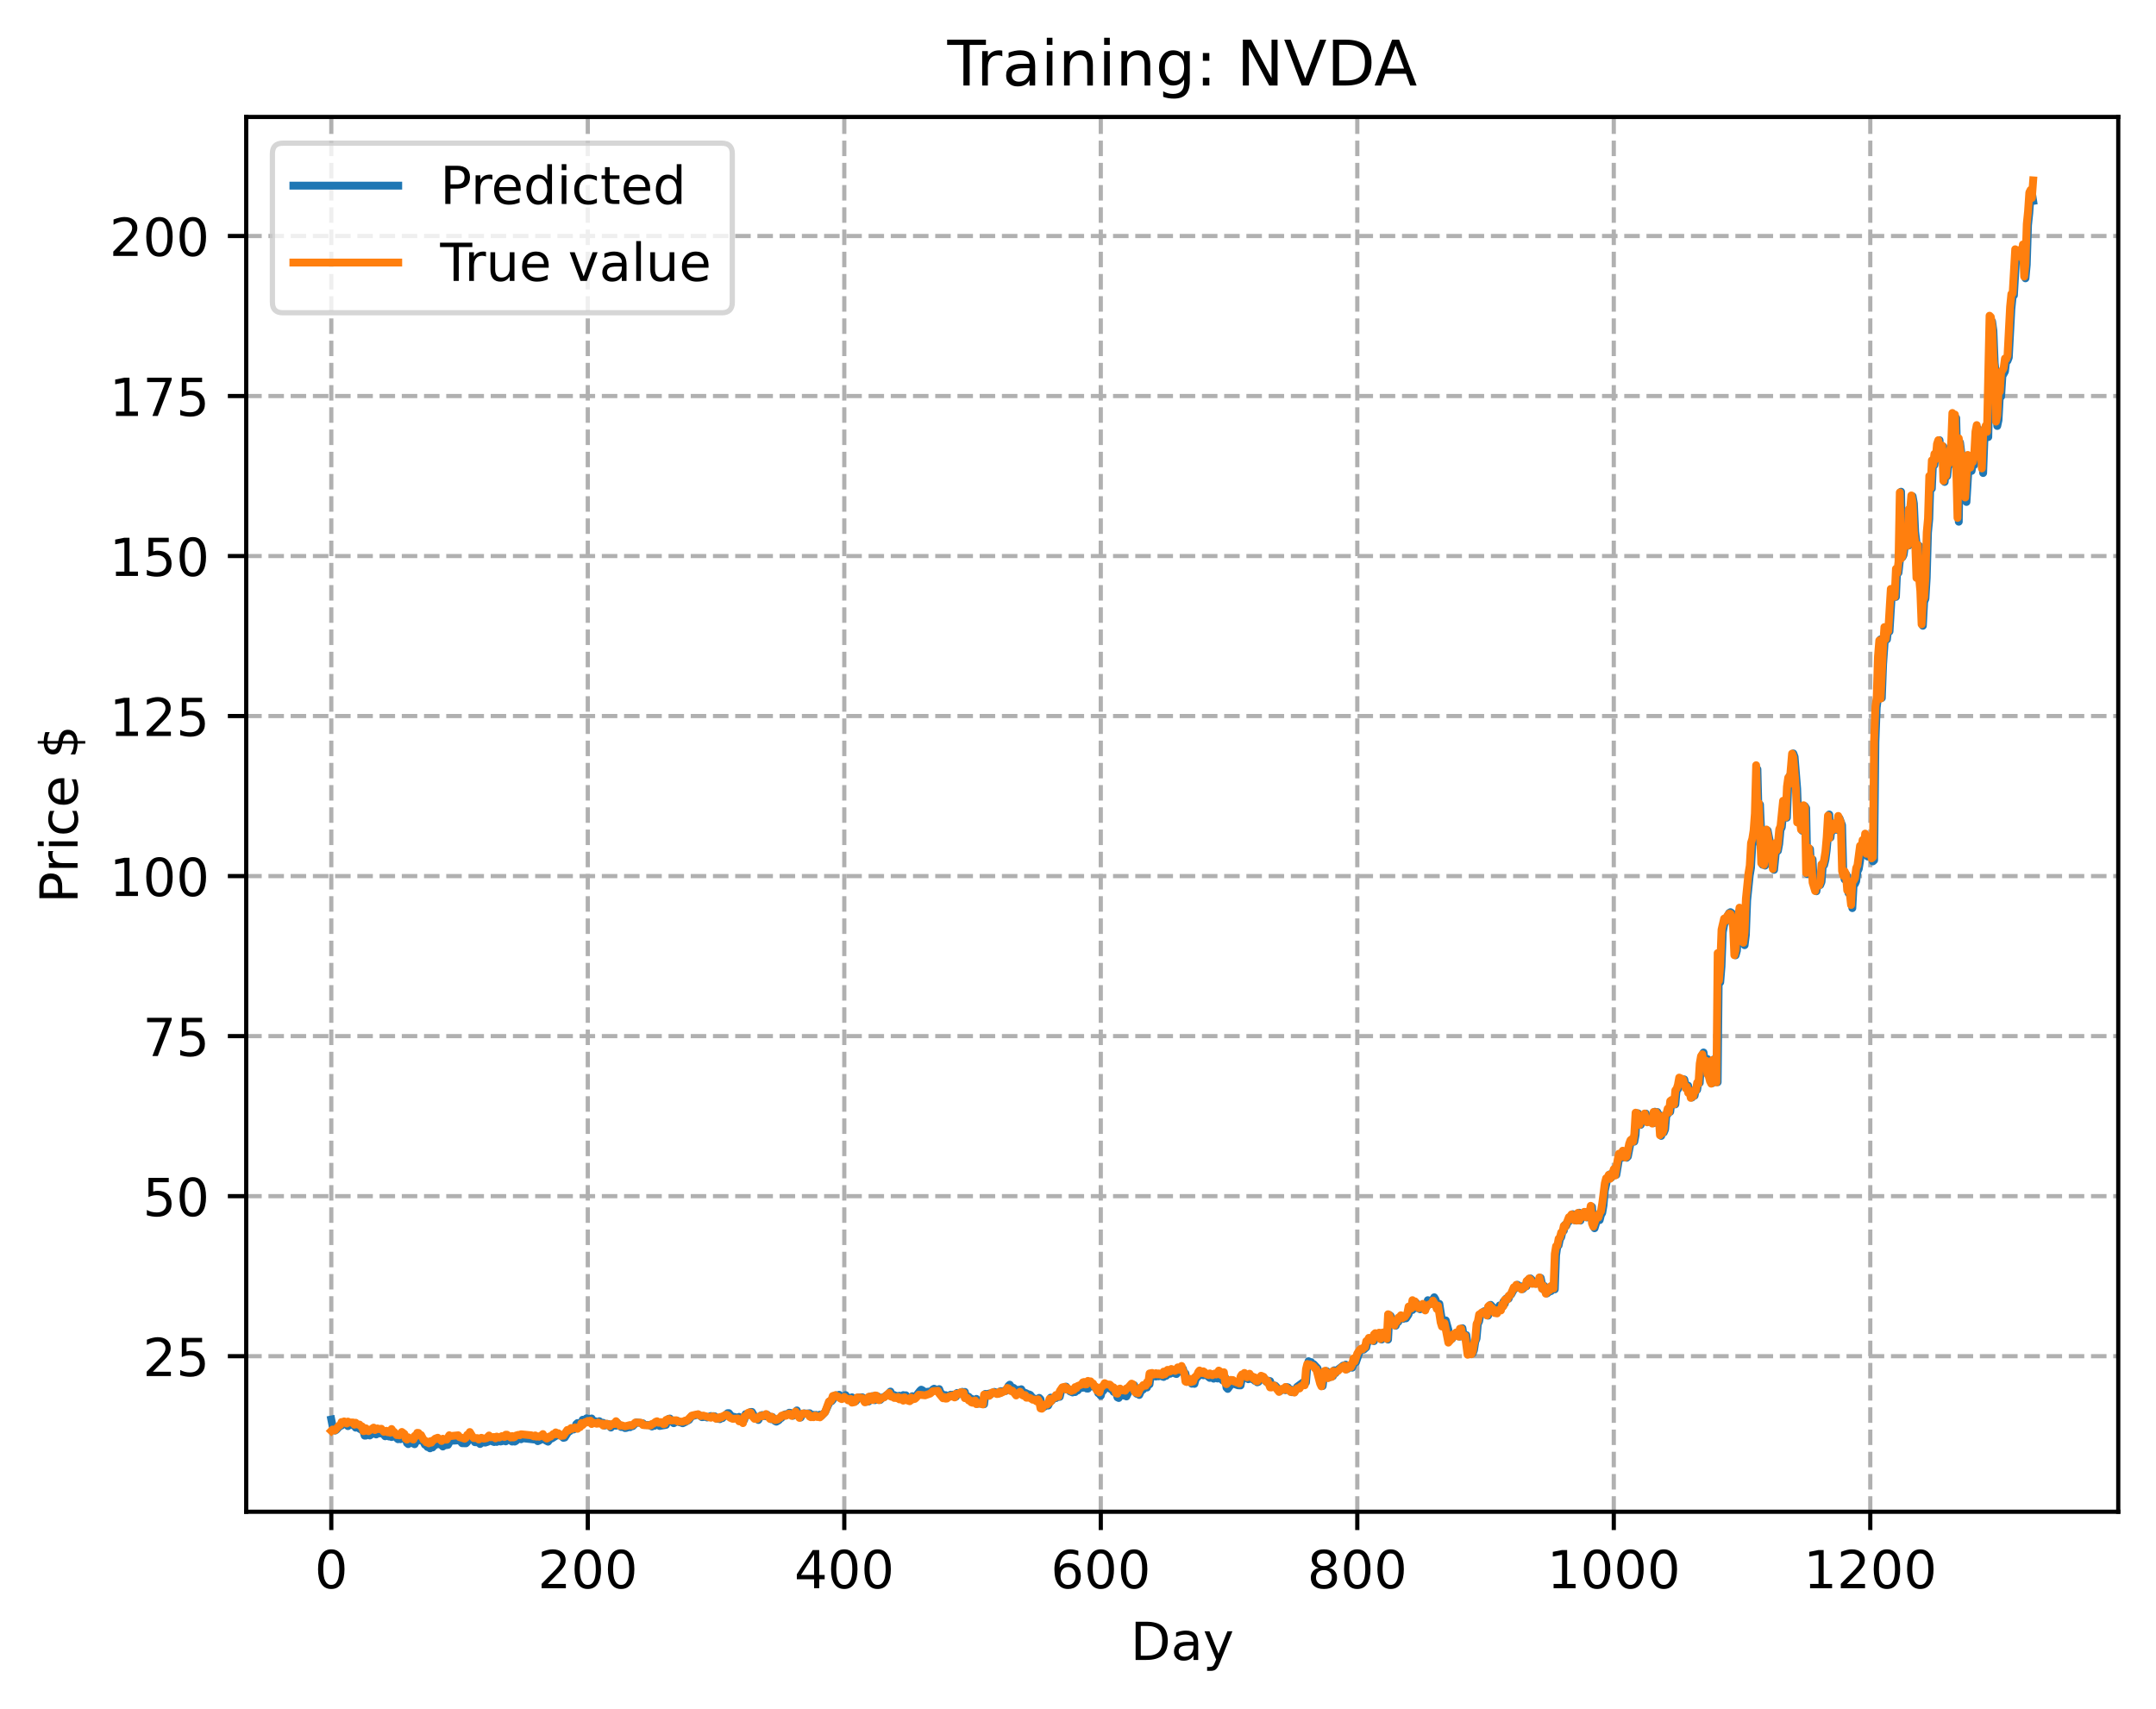 <?xml version="1.0" encoding="utf-8" standalone="no"?>
<!DOCTYPE svg PUBLIC "-//W3C//DTD SVG 1.1//EN"
  "http://www.w3.org/Graphics/SVG/1.1/DTD/svg11.dtd">
<!-- Created with matplotlib (https://matplotlib.org/) -->
<svg height="325.986pt" version="1.1" viewBox="0 0 411.286 325.986" width="411.286pt" xmlns="http://www.w3.org/2000/svg" xmlns:xlink="http://www.w3.org/1999/xlink">
 <defs>
  <style type="text/css">
*{stroke-linecap:butt;stroke-linejoin:round;}
  </style>
 </defs>
 <g id="figure_1">
  <g id="patch_1">
   <path d="M 0 325.986 
L 411.286 325.986 
L 411.286 0 
L 0 0 
z
" style="fill:#ffffff;"/>
  </g>
  <g id="axes_1">
   <g id="patch_2">
    <path d="M 46.966 288.43 
L 404.086 288.43 
L 404.086 22.318 
L 46.966 22.318 
z
" style="fill:#ffffff;"/>
   </g>
   <g id="matplotlib.axis_1">
    <g id="xtick_1">
     <g id="line2d_1">
      <path clip-path="url(#p689545e248)" d="M 63.198 288.43 
L 63.198 22.318 
" style="fill:none;stroke:#b0b0b0;stroke-dasharray:2.96,1.28;stroke-dashoffset:0;stroke-width:0.8;"/>
     </g>
     <g id="line2d_2">
      <defs>
       <path d="M 0 0 
L 0 3.5 
" id="m1794c84c2a" style="stroke:#000000;stroke-width:0.8;"/>
      </defs>
      <g>
       <use style="stroke:#000000;stroke-width:0.8;" x="63.198" xlink:href="#m1794c84c2a" y="288.43"/>
      </g>
     </g>
     <g id="text_1">
      <!-- 0 -->
      <defs>
       <path d="M 31.781 66.406 
Q 24.172 66.406 20.328 58.906 
Q 16.5 51.422 16.5 36.375 
Q 16.5 21.391 20.328 13.891 
Q 24.172 6.391 31.781 6.391 
Q 39.453 6.391 43.281 13.891 
Q 47.125 21.391 47.125 36.375 
Q 47.125 51.422 43.281 58.906 
Q 39.453 66.406 31.781 66.406 
z
M 31.781 74.219 
Q 44.047 74.219 50.516 64.516 
Q 56.984 54.828 56.984 36.375 
Q 56.984 17.969 50.516 8.266 
Q 44.047 -1.422 31.781 -1.422 
Q 19.531 -1.422 13.062 8.266 
Q 6.594 17.969 6.594 36.375 
Q 6.594 54.828 13.062 64.516 
Q 19.531 74.219 31.781 74.219 
z
" id="DejaVuSans-48"/>
      </defs>
      <g transform="translate(60.017 303.029)scale(0.1 -0.1)">
       <use xlink:href="#DejaVuSans-48"/>
      </g>
     </g>
    </g>
    <g id="xtick_2">
     <g id="line2d_3">
      <path clip-path="url(#p689545e248)" d="M 112.129 288.43 
L 112.129 22.318 
" style="fill:none;stroke:#b0b0b0;stroke-dasharray:2.96,1.28;stroke-dashoffset:0;stroke-width:0.8;"/>
     </g>
     <g id="line2d_4">
      <g>
       <use style="stroke:#000000;stroke-width:0.8;" x="112.129" xlink:href="#m1794c84c2a" y="288.43"/>
      </g>
     </g>
     <g id="text_2">
      <!-- 200 -->
      <defs>
       <path d="M 19.188 8.297 
L 53.609 8.297 
L 53.609 0 
L 7.328 0 
L 7.328 8.297 
Q 12.938 14.109 22.625 23.891 
Q 32.328 33.688 34.812 36.531 
Q 39.547 41.844 41.422 45.531 
Q 43.312 49.219 43.312 52.781 
Q 43.312 58.594 39.234 62.25 
Q 35.156 65.922 28.609 65.922 
Q 23.969 65.922 18.812 64.312 
Q 13.672 62.703 7.812 59.422 
L 7.812 69.391 
Q 13.766 71.781 18.938 73 
Q 24.125 74.219 28.422 74.219 
Q 39.75 74.219 46.484 68.547 
Q 53.219 62.891 53.219 53.422 
Q 53.219 48.922 51.531 44.891 
Q 49.859 40.875 45.406 35.406 
Q 44.188 33.984 37.641 27.219 
Q 31.109 20.453 19.188 8.297 
z
" id="DejaVuSans-50"/>
      </defs>
      <g transform="translate(102.585 303.029)scale(0.1 -0.1)">
       <use xlink:href="#DejaVuSans-50"/>
       <use x="63.623" xlink:href="#DejaVuSans-48"/>
       <use x="127.246" xlink:href="#DejaVuSans-48"/>
      </g>
     </g>
    </g>
    <g id="xtick_3">
     <g id="line2d_5">
      <path clip-path="url(#p689545e248)" d="M 161.06 288.43 
L 161.06 22.318 
" style="fill:none;stroke:#b0b0b0;stroke-dasharray:2.96,1.28;stroke-dashoffset:0;stroke-width:0.8;"/>
     </g>
     <g id="line2d_6">
      <g>
       <use style="stroke:#000000;stroke-width:0.8;" x="161.06" xlink:href="#m1794c84c2a" y="288.43"/>
      </g>
     </g>
     <g id="text_3">
      <!-- 400 -->
      <defs>
       <path d="M 37.797 64.312 
L 12.891 25.391 
L 37.797 25.391 
z
M 35.203 72.906 
L 47.609 72.906 
L 47.609 25.391 
L 58.016 25.391 
L 58.016 17.188 
L 47.609 17.188 
L 47.609 0 
L 37.797 0 
L 37.797 17.188 
L 4.891 17.188 
L 4.891 26.703 
z
" id="DejaVuSans-52"/>
      </defs>
      <g transform="translate(151.516 303.029)scale(0.1 -0.1)">
       <use xlink:href="#DejaVuSans-52"/>
       <use x="63.623" xlink:href="#DejaVuSans-48"/>
       <use x="127.246" xlink:href="#DejaVuSans-48"/>
      </g>
     </g>
    </g>
    <g id="xtick_4">
     <g id="line2d_7">
      <path clip-path="url(#p689545e248)" d="M 209.99 288.43 
L 209.99 22.318 
" style="fill:none;stroke:#b0b0b0;stroke-dasharray:2.96,1.28;stroke-dashoffset:0;stroke-width:0.8;"/>
     </g>
     <g id="line2d_8">
      <g>
       <use style="stroke:#000000;stroke-width:0.8;" x="209.99" xlink:href="#m1794c84c2a" y="288.43"/>
      </g>
     </g>
     <g id="text_4">
      <!-- 600 -->
      <defs>
       <path d="M 33.016 40.375 
Q 26.375 40.375 22.484 35.828 
Q 18.609 31.297 18.609 23.391 
Q 18.609 15.531 22.484 10.953 
Q 26.375 6.391 33.016 6.391 
Q 39.656 6.391 43.531 10.953 
Q 47.406 15.531 47.406 23.391 
Q 47.406 31.297 43.531 35.828 
Q 39.656 40.375 33.016 40.375 
z
M 52.594 71.297 
L 52.594 62.312 
Q 48.875 64.062 45.094 64.984 
Q 41.312 65.922 37.594 65.922 
Q 27.828 65.922 22.672 59.328 
Q 17.531 52.734 16.797 39.406 
Q 19.672 43.656 24.016 45.922 
Q 28.375 48.188 33.594 48.188 
Q 44.578 48.188 50.953 41.516 
Q 57.328 34.859 57.328 23.391 
Q 57.328 12.156 50.688 5.359 
Q 44.047 -1.422 33.016 -1.422 
Q 20.359 -1.422 13.672 8.266 
Q 6.984 17.969 6.984 36.375 
Q 6.984 53.656 15.188 63.938 
Q 23.391 74.219 37.203 74.219 
Q 40.922 74.219 44.703 73.484 
Q 48.484 72.75 52.594 71.297 
z
" id="DejaVuSans-54"/>
      </defs>
      <g transform="translate(200.446 303.029)scale(0.1 -0.1)">
       <use xlink:href="#DejaVuSans-54"/>
       <use x="63.623" xlink:href="#DejaVuSans-48"/>
       <use x="127.246" xlink:href="#DejaVuSans-48"/>
      </g>
     </g>
    </g>
    <g id="xtick_5">
     <g id="line2d_9">
      <path clip-path="url(#p689545e248)" d="M 258.921 288.43 
L 258.921 22.318 
" style="fill:none;stroke:#b0b0b0;stroke-dasharray:2.96,1.28;stroke-dashoffset:0;stroke-width:0.8;"/>
     </g>
     <g id="line2d_10">
      <g>
       <use style="stroke:#000000;stroke-width:0.8;" x="258.921" xlink:href="#m1794c84c2a" y="288.43"/>
      </g>
     </g>
     <g id="text_5">
      <!-- 800 -->
      <defs>
       <path d="M 31.781 34.625 
Q 24.75 34.625 20.719 30.859 
Q 16.703 27.094 16.703 20.516 
Q 16.703 13.922 20.719 10.156 
Q 24.75 6.391 31.781 6.391 
Q 38.812 6.391 42.859 10.172 
Q 46.922 13.969 46.922 20.516 
Q 46.922 27.094 42.891 30.859 
Q 38.875 34.625 31.781 34.625 
z
M 21.922 38.812 
Q 15.578 40.375 12.031 44.719 
Q 8.5 49.078 8.5 55.328 
Q 8.5 64.062 14.719 69.141 
Q 20.953 74.219 31.781 74.219 
Q 42.672 74.219 48.875 69.141 
Q 55.078 64.062 55.078 55.328 
Q 55.078 49.078 51.531 44.719 
Q 48 40.375 41.703 38.812 
Q 48.828 37.156 52.797 32.312 
Q 56.781 27.484 56.781 20.516 
Q 56.781 9.906 50.312 4.234 
Q 43.844 -1.422 31.781 -1.422 
Q 19.734 -1.422 13.25 4.234 
Q 6.781 9.906 6.781 20.516 
Q 6.781 27.484 10.781 32.312 
Q 14.797 37.156 21.922 38.812 
z
M 18.312 54.391 
Q 18.312 48.734 21.844 45.562 
Q 25.391 42.391 31.781 42.391 
Q 38.141 42.391 41.719 45.562 
Q 45.312 48.734 45.312 54.391 
Q 45.312 60.062 41.719 63.234 
Q 38.141 66.406 31.781 66.406 
Q 25.391 66.406 21.844 63.234 
Q 18.312 60.062 18.312 54.391 
z
" id="DejaVuSans-56"/>
      </defs>
      <g transform="translate(249.377 303.029)scale(0.1 -0.1)">
       <use xlink:href="#DejaVuSans-56"/>
       <use x="63.623" xlink:href="#DejaVuSans-48"/>
       <use x="127.246" xlink:href="#DejaVuSans-48"/>
      </g>
     </g>
    </g>
    <g id="xtick_6">
     <g id="line2d_11">
      <path clip-path="url(#p689545e248)" d="M 307.851 288.43 
L 307.851 22.318 
" style="fill:none;stroke:#b0b0b0;stroke-dasharray:2.96,1.28;stroke-dashoffset:0;stroke-width:0.8;"/>
     </g>
     <g id="line2d_12">
      <g>
       <use style="stroke:#000000;stroke-width:0.8;" x="307.851" xlink:href="#m1794c84c2a" y="288.43"/>
      </g>
     </g>
     <g id="text_6">
      <!-- 1000 -->
      <defs>
       <path d="M 12.406 8.297 
L 28.516 8.297 
L 28.516 63.922 
L 10.984 60.406 
L 10.984 69.391 
L 28.422 72.906 
L 38.281 72.906 
L 38.281 8.297 
L 54.391 8.297 
L 54.391 0 
L 12.406 0 
z
" id="DejaVuSans-49"/>
      </defs>
      <g transform="translate(295.126 303.029)scale(0.1 -0.1)">
       <use xlink:href="#DejaVuSans-49"/>
       <use x="63.623" xlink:href="#DejaVuSans-48"/>
       <use x="127.246" xlink:href="#DejaVuSans-48"/>
       <use x="190.869" xlink:href="#DejaVuSans-48"/>
      </g>
     </g>
    </g>
    <g id="xtick_7">
     <g id="line2d_13">
      <path clip-path="url(#p689545e248)" d="M 356.782 288.43 
L 356.782 22.318 
" style="fill:none;stroke:#b0b0b0;stroke-dasharray:2.96,1.28;stroke-dashoffset:0;stroke-width:0.8;"/>
     </g>
     <g id="line2d_14">
      <g>
       <use style="stroke:#000000;stroke-width:0.8;" x="356.782" xlink:href="#m1794c84c2a" y="288.43"/>
      </g>
     </g>
     <g id="text_7">
      <!-- 1200 -->
      <g transform="translate(344.057 303.029)scale(0.1 -0.1)">
       <use xlink:href="#DejaVuSans-49"/>
       <use x="63.623" xlink:href="#DejaVuSans-50"/>
       <use x="127.246" xlink:href="#DejaVuSans-48"/>
       <use x="190.869" xlink:href="#DejaVuSans-48"/>
      </g>
     </g>
    </g>
    <g id="text_8">
     <!-- Day -->
     <defs>
      <path d="M 19.672 64.797 
L 19.672 8.109 
L 31.594 8.109 
Q 46.688 8.109 53.688 14.938 
Q 60.688 21.781 60.688 36.531 
Q 60.688 51.172 53.688 57.984 
Q 46.688 64.797 31.594 64.797 
z
M 9.812 72.906 
L 30.078 72.906 
Q 51.266 72.906 61.172 64.094 
Q 71.094 55.281 71.094 36.531 
Q 71.094 17.672 61.125 8.828 
Q 51.172 0 30.078 0 
L 9.812 0 
z
" id="DejaVuSans-68"/>
      <path d="M 34.281 27.484 
Q 23.391 27.484 19.188 25 
Q 14.984 22.516 14.984 16.5 
Q 14.984 11.719 18.141 8.906 
Q 21.297 6.109 26.703 6.109 
Q 34.188 6.109 38.703 11.406 
Q 43.219 16.703 43.219 25.484 
L 43.219 27.484 
z
M 52.203 31.203 
L 52.203 0 
L 43.219 0 
L 43.219 8.297 
Q 40.141 3.328 35.547 0.953 
Q 30.953 -1.422 24.312 -1.422 
Q 15.922 -1.422 10.953 3.297 
Q 6 8.016 6 15.922 
Q 6 25.141 12.172 29.828 
Q 18.359 34.516 30.609 34.516 
L 43.219 34.516 
L 43.219 35.406 
Q 43.219 41.609 39.141 45 
Q 35.062 48.391 27.688 48.391 
Q 23 48.391 18.547 47.266 
Q 14.109 46.141 10.016 43.891 
L 10.016 52.203 
Q 14.938 54.109 19.578 55.047 
Q 24.219 56 28.609 56 
Q 40.484 56 46.344 49.844 
Q 52.203 43.703 52.203 31.203 
z
" id="DejaVuSans-97"/>
      <path d="M 32.172 -5.078 
Q 28.375 -14.844 24.75 -17.812 
Q 21.141 -20.797 15.094 -20.797 
L 7.906 -20.797 
L 7.906 -13.281 
L 13.188 -13.281 
Q 16.891 -13.281 18.938 -11.516 
Q 21 -9.766 23.484 -3.219 
L 25.094 0.875 
L 2.984 54.688 
L 12.5 54.688 
L 29.594 11.922 
L 46.688 54.688 
L 56.203 54.688 
z
" id="DejaVuSans-121"/>
     </defs>
     <g transform="translate(215.652 316.707)scale(0.1 -0.1)">
      <use xlink:href="#DejaVuSans-68"/>
      <use x="77.002" xlink:href="#DejaVuSans-97"/>
      <use x="138.281" xlink:href="#DejaVuSans-121"/>
     </g>
    </g>
   </g>
   <g id="matplotlib.axis_2">
    <g id="ytick_1">
     <g id="line2d_15">
      <path clip-path="url(#p689545e248)" d="M 46.966 258.749 
L 404.086 258.749 
" style="fill:none;stroke:#b0b0b0;stroke-dasharray:2.96,1.28;stroke-dashoffset:0;stroke-width:0.8;"/>
     </g>
     <g id="line2d_16">
      <defs>
       <path d="M 0 0 
L -3.5 0 
" id="mbb24220433" style="stroke:#000000;stroke-width:0.8;"/>
      </defs>
      <g>
       <use style="stroke:#000000;stroke-width:0.8;" x="46.966" xlink:href="#mbb24220433" y="258.749"/>
      </g>
     </g>
     <g id="text_9">
      <!-- 25 -->
      <defs>
       <path d="M 10.797 72.906 
L 49.516 72.906 
L 49.516 64.594 
L 19.828 64.594 
L 19.828 46.734 
Q 21.969 47.469 24.109 47.828 
Q 26.266 48.188 28.422 48.188 
Q 40.625 48.188 47.75 41.5 
Q 54.891 34.812 54.891 23.391 
Q 54.891 11.625 47.562 5.094 
Q 40.234 -1.422 26.906 -1.422 
Q 22.312 -1.422 17.547 -0.641 
Q 12.797 0.141 7.719 1.703 
L 7.719 11.625 
Q 12.109 9.234 16.797 8.062 
Q 21.484 6.891 26.703 6.891 
Q 35.156 6.891 40.078 11.328 
Q 45.016 15.766 45.016 23.391 
Q 45.016 31 40.078 35.438 
Q 35.156 39.891 26.703 39.891 
Q 22.75 39.891 18.812 39.016 
Q 14.891 38.141 10.797 36.281 
z
" id="DejaVuSans-53"/>
      </defs>
      <g transform="translate(27.241 262.548)scale(0.1 -0.1)">
       <use xlink:href="#DejaVuSans-50"/>
       <use x="63.623" xlink:href="#DejaVuSans-53"/>
      </g>
     </g>
    </g>
    <g id="ytick_2">
     <g id="line2d_17">
      <path clip-path="url(#p689545e248)" d="M 46.966 228.217 
L 404.086 228.217 
" style="fill:none;stroke:#b0b0b0;stroke-dasharray:2.96,1.28;stroke-dashoffset:0;stroke-width:0.8;"/>
     </g>
     <g id="line2d_18">
      <g>
       <use style="stroke:#000000;stroke-width:0.8;" x="46.966" xlink:href="#mbb24220433" y="228.217"/>
      </g>
     </g>
     <g id="text_10">
      <!-- 50 -->
      <g transform="translate(27.241 232.017)scale(0.1 -0.1)">
       <use xlink:href="#DejaVuSans-53"/>
       <use x="63.623" xlink:href="#DejaVuSans-48"/>
      </g>
     </g>
    </g>
    <g id="ytick_3">
     <g id="line2d_19">
      <path clip-path="url(#p689545e248)" d="M 46.966 197.686 
L 404.086 197.686 
" style="fill:none;stroke:#b0b0b0;stroke-dasharray:2.96,1.28;stroke-dashoffset:0;stroke-width:0.8;"/>
     </g>
     <g id="line2d_20">
      <g>
       <use style="stroke:#000000;stroke-width:0.8;" x="46.966" xlink:href="#mbb24220433" y="197.686"/>
      </g>
     </g>
     <g id="text_11">
      <!-- 75 -->
      <defs>
       <path d="M 8.203 72.906 
L 55.078 72.906 
L 55.078 68.703 
L 28.609 0 
L 18.312 0 
L 43.219 64.594 
L 8.203 64.594 
z
" id="DejaVuSans-55"/>
      </defs>
      <g transform="translate(27.241 201.485)scale(0.1 -0.1)">
       <use xlink:href="#DejaVuSans-55"/>
       <use x="63.623" xlink:href="#DejaVuSans-53"/>
      </g>
     </g>
    </g>
    <g id="ytick_4">
     <g id="line2d_21">
      <path clip-path="url(#p689545e248)" d="M 46.966 167.154 
L 404.086 167.154 
" style="fill:none;stroke:#b0b0b0;stroke-dasharray:2.96,1.28;stroke-dashoffset:0;stroke-width:0.8;"/>
     </g>
     <g id="line2d_22">
      <g>
       <use style="stroke:#000000;stroke-width:0.8;" x="46.966" xlink:href="#mbb24220433" y="167.154"/>
      </g>
     </g>
     <g id="text_12">
      <!-- 100 -->
      <g transform="translate(20.878 170.953)scale(0.1 -0.1)">
       <use xlink:href="#DejaVuSans-49"/>
       <use x="63.623" xlink:href="#DejaVuSans-48"/>
       <use x="127.246" xlink:href="#DejaVuSans-48"/>
      </g>
     </g>
    </g>
    <g id="ytick_5">
     <g id="line2d_23">
      <path clip-path="url(#p689545e248)" d="M 46.966 136.622 
L 404.086 136.622 
" style="fill:none;stroke:#b0b0b0;stroke-dasharray:2.96,1.28;stroke-dashoffset:0;stroke-width:0.8;"/>
     </g>
     <g id="line2d_24">
      <g>
       <use style="stroke:#000000;stroke-width:0.8;" x="46.966" xlink:href="#mbb24220433" y="136.622"/>
      </g>
     </g>
     <g id="text_13">
      <!-- 125 -->
      <g transform="translate(20.878 140.421)scale(0.1 -0.1)">
       <use xlink:href="#DejaVuSans-49"/>
       <use x="63.623" xlink:href="#DejaVuSans-50"/>
       <use x="127.246" xlink:href="#DejaVuSans-53"/>
      </g>
     </g>
    </g>
    <g id="ytick_6">
     <g id="line2d_25">
      <path clip-path="url(#p689545e248)" d="M 46.966 106.09 
L 404.086 106.09 
" style="fill:none;stroke:#b0b0b0;stroke-dasharray:2.96,1.28;stroke-dashoffset:0;stroke-width:0.8;"/>
     </g>
     <g id="line2d_26">
      <g>
       <use style="stroke:#000000;stroke-width:0.8;" x="46.966" xlink:href="#mbb24220433" y="106.09"/>
      </g>
     </g>
     <g id="text_14">
      <!-- 150 -->
      <g transform="translate(20.878 109.89)scale(0.1 -0.1)">
       <use xlink:href="#DejaVuSans-49"/>
       <use x="63.623" xlink:href="#DejaVuSans-53"/>
       <use x="127.246" xlink:href="#DejaVuSans-48"/>
      </g>
     </g>
    </g>
    <g id="ytick_7">
     <g id="line2d_27">
      <path clip-path="url(#p689545e248)" d="M 46.966 75.559 
L 404.086 75.559 
" style="fill:none;stroke:#b0b0b0;stroke-dasharray:2.96,1.28;stroke-dashoffset:0;stroke-width:0.8;"/>
     </g>
     <g id="line2d_28">
      <g>
       <use style="stroke:#000000;stroke-width:0.8;" x="46.966" xlink:href="#mbb24220433" y="75.559"/>
      </g>
     </g>
     <g id="text_15">
      <!-- 175 -->
      <g transform="translate(20.878 79.358)scale(0.1 -0.1)">
       <use xlink:href="#DejaVuSans-49"/>
       <use x="63.623" xlink:href="#DejaVuSans-55"/>
       <use x="127.246" xlink:href="#DejaVuSans-53"/>
      </g>
     </g>
    </g>
    <g id="ytick_8">
     <g id="line2d_29">
      <path clip-path="url(#p689545e248)" d="M 46.966 45.027 
L 404.086 45.027 
" style="fill:none;stroke:#b0b0b0;stroke-dasharray:2.96,1.28;stroke-dashoffset:0;stroke-width:0.8;"/>
     </g>
     <g id="line2d_30">
      <g>
       <use style="stroke:#000000;stroke-width:0.8;" x="46.966" xlink:href="#mbb24220433" y="45.027"/>
      </g>
     </g>
     <g id="text_16">
      <!-- 200 -->
      <g transform="translate(20.878 48.826)scale(0.1 -0.1)">
       <use xlink:href="#DejaVuSans-50"/>
       <use x="63.623" xlink:href="#DejaVuSans-48"/>
       <use x="127.246" xlink:href="#DejaVuSans-48"/>
      </g>
     </g>
    </g>
    <g id="text_17">
     <!-- Price $ -->
     <defs>
      <path d="M 19.672 64.797 
L 19.672 37.406 
L 32.078 37.406 
Q 38.969 37.406 42.719 40.969 
Q 46.484 44.531 46.484 51.125 
Q 46.484 57.672 42.719 61.234 
Q 38.969 64.797 32.078 64.797 
z
M 9.812 72.906 
L 32.078 72.906 
Q 44.344 72.906 50.609 67.359 
Q 56.891 61.812 56.891 51.125 
Q 56.891 40.328 50.609 34.812 
Q 44.344 29.297 32.078 29.297 
L 19.672 29.297 
L 19.672 0 
L 9.812 0 
z
" id="DejaVuSans-80"/>
      <path d="M 41.109 46.297 
Q 39.594 47.172 37.812 47.578 
Q 36.031 48 33.891 48 
Q 26.266 48 22.188 43.047 
Q 18.109 38.094 18.109 28.812 
L 18.109 0 
L 9.078 0 
L 9.078 54.688 
L 18.109 54.688 
L 18.109 46.188 
Q 20.953 51.172 25.484 53.578 
Q 30.031 56 36.531 56 
Q 37.453 56 38.578 55.875 
Q 39.703 55.766 41.062 55.516 
z
" id="DejaVuSans-114"/>
      <path d="M 9.422 54.688 
L 18.406 54.688 
L 18.406 0 
L 9.422 0 
z
M 9.422 75.984 
L 18.406 75.984 
L 18.406 64.594 
L 9.422 64.594 
z
" id="DejaVuSans-105"/>
      <path d="M 48.781 52.594 
L 48.781 44.188 
Q 44.969 46.297 41.141 47.344 
Q 37.312 48.391 33.406 48.391 
Q 24.656 48.391 19.812 42.844 
Q 14.984 37.312 14.984 27.297 
Q 14.984 17.281 19.812 11.734 
Q 24.656 6.203 33.406 6.203 
Q 37.312 6.203 41.141 7.25 
Q 44.969 8.297 48.781 10.406 
L 48.781 2.094 
Q 45.016 0.344 40.984 -0.531 
Q 36.969 -1.422 32.422 -1.422 
Q 20.062 -1.422 12.781 6.344 
Q 5.516 14.109 5.516 27.297 
Q 5.516 40.672 12.859 48.328 
Q 20.219 56 33.016 56 
Q 37.156 56 41.109 55.141 
Q 45.062 54.297 48.781 52.594 
z
" id="DejaVuSans-99"/>
      <path d="M 56.203 29.594 
L 56.203 25.203 
L 14.891 25.203 
Q 15.484 15.922 20.484 11.062 
Q 25.484 6.203 34.422 6.203 
Q 39.594 6.203 44.453 7.469 
Q 49.312 8.734 54.109 11.281 
L 54.109 2.781 
Q 49.266 0.734 44.188 -0.344 
Q 39.109 -1.422 33.891 -1.422 
Q 20.797 -1.422 13.156 6.188 
Q 5.516 13.812 5.516 26.812 
Q 5.516 40.234 12.766 48.109 
Q 20.016 56 32.328 56 
Q 43.359 56 49.781 48.891 
Q 56.203 41.797 56.203 29.594 
z
M 47.219 32.234 
Q 47.125 39.594 43.094 43.984 
Q 39.062 48.391 32.422 48.391 
Q 24.906 48.391 20.391 44.141 
Q 15.875 39.891 15.188 32.172 
z
" id="DejaVuSans-101"/>
      <path id="DejaVuSans-32"/>
      <path d="M 33.797 -14.703 
L 28.906 -14.703 
L 28.859 0 
Q 23.734 0.094 18.609 1.188 
Q 13.484 2.297 8.297 4.5 
L 8.297 13.281 
Q 13.281 10.156 18.375 8.562 
Q 23.484 6.984 28.906 6.938 
L 28.906 29.203 
Q 18.109 30.953 13.203 35.156 
Q 8.297 39.359 8.297 46.688 
Q 8.297 54.641 13.625 59.219 
Q 18.953 63.812 28.906 64.5 
L 28.906 75.984 
L 33.797 75.984 
L 33.797 64.656 
Q 38.328 64.453 42.578 63.688 
Q 46.828 62.938 50.875 61.625 
L 50.875 53.078 
Q 46.828 55.125 42.547 56.25 
Q 38.281 57.375 33.797 57.562 
L 33.797 36.719 
Q 44.875 35.016 50.094 30.609 
Q 55.328 26.219 55.328 18.609 
Q 55.328 10.359 49.781 5.594 
Q 44.234 0.828 33.797 0.094 
z
M 28.906 37.594 
L 28.906 57.625 
Q 23.25 56.984 20.266 54.391 
Q 17.281 51.812 17.281 47.516 
Q 17.281 43.312 20.031 40.969 
Q 22.797 38.625 28.906 37.594 
z
M 33.797 28.219 
L 33.797 7.078 
Q 39.984 7.906 43.141 10.594 
Q 46.297 13.281 46.297 17.672 
Q 46.297 21.969 43.281 24.5 
Q 40.281 27.047 33.797 28.219 
z
" id="DejaVuSans-36"/>
     </defs>
     <g transform="translate(14.798 172.342)rotate(-90)scale(0.1 -0.1)">
      <use xlink:href="#DejaVuSans-80"/>
      <use x="58.553" xlink:href="#DejaVuSans-114"/>
      <use x="99.666" xlink:href="#DejaVuSans-105"/>
      <use x="127.449" xlink:href="#DejaVuSans-99"/>
      <use x="182.43" xlink:href="#DejaVuSans-101"/>
      <use x="243.953" xlink:href="#DejaVuSans-32"/>
      <use x="275.74" xlink:href="#DejaVuSans-36"/>
     </g>
    </g>
   </g>
   <g id="line2d_31">
    <path clip-path="url(#p689545e248)" d="M 63.198 270.832 
L 63.443 272.057 
L 63.688 272.67 
L 63.932 272.946 
L 64.177 272.793 
L 64.911 271.993 
L 65.156 271.992 
L 65.4 271.506 
L 65.645 271.721 
L 65.89 271.52 
L 66.379 272.099 
L 66.623 271.692 
L 66.868 271.858 
L 67.602 271.948 
L 67.847 272.389 
L 68.091 272.046 
L 68.336 272.427 
L 69.315 273.027 
L 69.559 273.914 
L 69.804 273.904 
L 70.049 273.393 
L 70.293 273.765 
L 70.538 273.884 
L 71.027 273.534 
L 71.517 273.251 
L 71.761 273.689 
L 72.251 273.384 
L 72.495 273.493 
L 72.984 273.444 
L 73.474 274.036 
L 73.963 273.852 
L 74.208 274.078 
L 74.452 274.045 
L 74.697 274.183 
L 74.942 273.427 
L 75.186 273.85 
L 75.676 274.368 
L 75.92 274.596 
L 76.165 274.487 
L 76.41 274.591 
L 76.654 274.371 
L 76.899 273.96 
L 77.144 274.073 
L 77.388 274.352 
L 77.633 275.317 
L 77.878 275.53 
L 78.122 275.061 
L 78.367 275.274 
L 78.611 275.298 
L 79.101 275.548 
L 79.345 274.85 
L 79.59 274.953 
L 79.835 274.268 
L 80.079 274.29 
L 80.324 274.809 
L 80.569 274.685 
L 81.058 275.634 
L 81.303 275.731 
L 81.547 276.083 
L 81.792 276.053 
L 82.037 276.334 
L 82.281 275.954 
L 82.526 276.167 
L 82.771 275.758 
L 83.015 275.741 
L 83.26 275.522 
L 83.749 275.355 
L 83.994 275.631 
L 84.239 275.712 
L 84.483 275.987 
L 84.728 275.565 
L 84.972 275.741 
L 85.462 275.676 
L 85.951 274.77 
L 86.44 274.869 
L 86.93 274.843 
L 87.664 274.789 
L 88.153 275.356 
L 88.887 275.376 
L 89.132 275.138 
L 89.376 274.595 
L 89.621 274.556 
L 89.866 273.998 
L 90.355 274.8 
L 90.599 275.167 
L 91.333 275.203 
L 91.578 275.51 
L 92.067 275.155 
L 92.557 275.247 
L 93.046 275.085 
L 93.535 274.591 
L 93.78 274.955 
L 94.269 275.135 
L 94.514 274.911 
L 94.759 275.111 
L 95.003 274.754 
L 95.493 275.033 
L 95.737 274.981 
L 95.982 274.784 
L 96.471 275.008 
L 96.716 274.517 
L 96.96 274.537 
L 97.694 275.046 
L 97.939 274.809 
L 98.184 275.051 
L 98.428 274.92 
L 98.673 274.612 
L 99.162 274.503 
L 99.407 274.602 
L 99.652 274.399 
L 102.343 274.7 
L 102.587 274.97 
L 103.566 274.511 
L 103.811 274.273 
L 104.055 274.796 
L 104.545 275.062 
L 105.034 274.429 
L 105.279 274.445 
L 106.013 273.976 
L 106.257 273.511 
L 106.502 273.861 
L 106.747 273.665 
L 107.236 274.085 
L 107.481 274.336 
L 107.725 274.277 
L 108.459 273.118 
L 108.704 273.062 
L 109.193 272.509 
L 109.438 272.738 
L 109.682 272.57 
L 109.927 271.721 
L 110.172 271.504 
L 110.416 271.782 
L 110.661 271.567 
L 110.906 271.5 
L 111.15 270.881 
L 111.395 271.096 
L 111.884 270.603 
L 112.129 270.847 
L 112.374 270.697 
L 112.618 270.81 
L 112.863 270.634 
L 113.108 271.359 
L 113.352 271.095 
L 114.086 271.359 
L 114.331 271.155 
L 114.575 271.412 
L 115.065 271.467 
L 115.309 271.993 
L 115.554 271.934 
L 115.799 271.665 
L 116.043 271.708 
L 116.533 272.375 
L 116.777 271.993 
L 117.022 272.037 
L 117.267 271.92 
L 117.511 272.02 
L 117.756 271.44 
L 118.001 271.947 
L 118.245 271.947 
L 118.49 272.267 
L 118.735 272.17 
L 119.224 272.468 
L 119.469 272.444 
L 119.958 272.257 
L 120.203 272.304 
L 120.447 272.113 
L 120.692 272.108 
L 121.426 271.381 
L 122.649 271.559 
L 122.894 271.869 
L 123.628 271.887 
L 123.872 271.887 
L 124.362 272.173 
L 124.606 272.04 
L 124.851 272.042 
L 125.096 271.84 
L 125.585 271.779 
L 125.83 272.07 
L 127.053 271.861 
L 127.297 270.967 
L 127.542 270.716 
L 127.787 270.648 
L 128.031 271.122 
L 128.521 271.541 
L 129.01 271.229 
L 129.255 271.087 
L 129.499 271.313 
L 129.989 271.448 
L 130.233 271.552 
L 130.723 271.318 
L 131.457 270.899 
L 131.946 270.176 
L 132.435 270.099 
L 133.169 269.87 
L 133.658 270.17 
L 133.903 270.39 
L 134.637 270.298 
L 134.882 270.452 
L 135.616 270.17 
L 135.86 270.364 
L 136.105 270.188 
L 136.35 270.218 
L 136.839 270.707 
L 137.084 270.6 
L 137.328 270.77 
L 137.573 270.513 
L 137.818 270.574 
L 138.062 270.274 
L 138.307 270.172 
L 138.796 269.627 
L 139.041 269.615 
L 139.53 270.215 
L 140.753 270.495 
L 140.998 270.327 
L 141.243 270.648 
L 141.487 270.652 
L 141.732 270.487 
L 141.977 270.893 
L 142.221 269.81 
L 142.711 269.983 
L 142.955 269.558 
L 143.2 269.397 
L 143.445 269.392 
L 144.178 270.679 
L 144.423 270.675 
L 144.668 270.926 
L 145.157 270.063 
L 145.402 269.977 
L 145.646 270.187 
L 145.891 270.125 
L 146.136 270.222 
L 146.38 269.937 
L 146.87 270.412 
L 147.114 270.786 
L 147.359 270.356 
L 147.848 271.129 
L 148.093 271.251 
L 148.582 270.97 
L 148.827 270.652 
L 149.072 270.541 
L 149.316 270.099 
L 149.806 269.839 
L 150.05 270.013 
L 150.539 269.544 
L 150.784 269.559 
L 151.273 270.12 
L 151.518 269.897 
L 152.007 269.097 
L 152.252 269.723 
L 152.497 269.758 
L 152.741 270.457 
L 152.986 269.915 
L 153.475 269.649 
L 153.72 269.727 
L 154.454 269.636 
L 154.699 270.107 
L 154.943 270.112 
L 155.188 269.934 
L 155.433 270.196 
L 155.677 269.949 
L 155.922 270.159 
L 156.411 269.914 
L 156.656 270.171 
L 157.39 269.432 
L 158.124 267.792 
L 158.368 267.273 
L 158.613 267.367 
L 158.858 267.104 
L 159.102 266.323 
L 159.347 266.555 
L 159.592 266.189 
L 159.836 266.225 
L 160.081 266.116 
L 160.326 266.566 
L 160.815 266.785 
L 161.304 266.174 
L 161.549 266.521 
L 161.794 266.655 
L 162.038 267.059 
L 162.283 266.705 
L 162.527 266.594 
L 162.772 267.442 
L 163.017 267.301 
L 163.261 267.333 
L 163.751 266.615 
L 164.485 266.588 
L 164.729 266.725 
L 164.974 267.231 
L 165.219 267.453 
L 165.708 267.4 
L 165.953 266.476 
L 166.197 266.651 
L 166.442 266.376 
L 166.687 267.117 
L 166.931 267.146 
L 167.176 266.467 
L 167.421 266.413 
L 167.91 267.106 
L 168.399 266.6 
L 168.644 266.575 
L 169.133 266.164 
L 169.378 266.077 
L 169.867 265.5 
L 170.112 266.169 
L 170.356 266.341 
L 170.601 266.17 
L 170.846 266.477 
L 171.09 266.329 
L 171.335 266.54 
L 171.58 266.294 
L 171.824 266.75 
L 172.314 266.171 
L 172.558 266.718 
L 172.803 266.206 
L 173.048 266.702 
L 173.537 267.124 
L 173.782 267.105 
L 174.026 266.385 
L 174.271 266.781 
L 174.515 266.734 
L 175.005 266 
L 175.494 265.372 
L 175.739 265.143 
L 175.983 265.253 
L 176.228 265.525 
L 176.717 265.574 
L 177.696 265.447 
L 177.941 265.107 
L 178.185 264.959 
L 178.43 265.08 
L 178.675 265.333 
L 179.164 265.03 
L 179.409 265.676 
L 180.142 266.388 
L 180.387 266.179 
L 180.632 266.311 
L 181.121 266.231 
L 181.366 266.093 
L 181.61 266.218 
L 181.855 266.084 
L 182.344 266.489 
L 182.589 265.765 
L 182.834 265.953 
L 183.078 265.994 
L 183.323 265.643 
L 183.568 265.55 
L 183.812 265.672 
L 184.057 265.567 
L 184.302 266.582 
L 184.546 266.413 
L 184.791 266.485 
L 185.036 266.927 
L 185.28 266.844 
L 185.525 267.339 
L 185.77 267.42 
L 186.014 267.353 
L 186.259 266.899 
L 186.503 267.835 
L 186.993 267.758 
L 187.482 267.888 
L 187.727 267.923 
L 187.971 265.949 
L 188.216 266.011 
L 188.705 265.88 
L 188.95 266.069 
L 189.439 265.685 
L 189.684 265.561 
L 190.418 265.819 
L 190.663 265.836 
L 190.907 265.417 
L 191.152 265.61 
L 191.641 265.3 
L 191.886 265.385 
L 192.13 265.074 
L 192.375 264.413 
L 192.62 264.19 
L 193.109 264.887 
L 193.354 264.795 
L 193.843 265.263 
L 194.088 265.519 
L 194.332 265.156 
L 194.577 265.198 
L 194.822 265.058 
L 195.066 265.55 
L 195.8 265.846 
L 196.045 266.261 
L 196.29 266.035 
L 196.534 266.141 
L 197.024 266.735 
L 197.758 266.979 
L 198.002 267.18 
L 198.247 266.702 
L 198.491 266.964 
L 198.736 268.351 
L 198.981 268.533 
L 199.47 268.244 
L 199.715 268.098 
L 199.959 268.173 
L 200.204 267.644 
L 200.449 266.652 
L 200.693 267.189 
L 200.938 266.731 
L 201.183 266.672 
L 201.427 266.758 
L 201.672 266.254 
L 201.917 266.54 
L 202.161 266.51 
L 202.406 265.47 
L 202.895 264.732 
L 203.385 264.566 
L 203.629 265.159 
L 203.874 265.068 
L 204.118 265.471 
L 204.608 265.675 
L 204.852 265.375 
L 205.097 265.601 
L 205.342 265.024 
L 205.586 265.298 
L 206.076 264.72 
L 206.565 264.779 
L 206.81 264.443 
L 207.054 264.372 
L 207.299 264.928 
L 207.544 264.941 
L 207.788 264.347 
L 208.033 264.528 
L 208.278 264.361 
L 208.522 264.544 
L 208.767 264.512 
L 209.012 264.885 
L 209.256 264.901 
L 209.501 265.804 
L 209.746 265.972 
L 209.99 266.296 
L 210.235 265.383 
L 210.479 265.345 
L 210.969 264.509 
L 212.192 265.182 
L 212.437 265.567 
L 212.681 265.238 
L 212.926 265.715 
L 213.171 266.61 
L 213.415 266.73 
L 213.66 265.953 
L 213.905 265.882 
L 214.394 266.275 
L 214.639 266.184 
L 214.883 266.436 
L 215.373 265.444 
L 215.862 264.438 
L 216.351 264.271 
L 216.596 265.482 
L 216.84 265.928 
L 217.085 265.48 
L 217.33 266.15 
L 217.819 265.069 
L 218.064 265.125 
L 218.308 264.707 
L 218.798 264.738 
L 219.042 264 
L 219.287 264.127 
L 219.532 262.321 
L 220.021 262.197 
L 220.266 262.592 
L 220.51 262.634 
L 220.755 262.424 
L 221 262.597 
L 221.244 262.45 
L 221.978 262.715 
L 222.223 262.052 
L 222.467 262.494 
L 222.957 261.799 
L 223.201 262.119 
L 223.446 261.98 
L 223.691 261.611 
L 223.935 261.753 
L 224.18 262.077 
L 224.425 262.162 
L 224.914 261.343 
L 225.159 261.721 
L 225.648 261.124 
L 225.893 261.915 
L 226.137 262.041 
L 226.382 263.636 
L 226.627 263.628 
L 226.871 263.222 
L 227.116 263.243 
L 227.361 264.013 
L 227.605 263.807 
L 227.85 264.037 
L 228.094 263.095 
L 228.584 262.594 
L 229.073 261.77 
L 229.562 262.404 
L 229.807 262.09 
L 230.786 262.899 
L 231.03 262.616 
L 231.275 262.735 
L 231.52 263.045 
L 232.009 262.738 
L 232.254 263.012 
L 232.498 262.996 
L 232.743 262.308 
L 232.988 262.521 
L 233.232 263.373 
L 233.477 263.323 
L 233.722 262.805 
L 233.966 264.746 
L 234.211 264.999 
L 234.945 264 
L 235.189 263.967 
L 236.168 264.31 
L 236.657 264.335 
L 236.902 263.023 
L 237.147 262.535 
L 237.391 262.594 
L 237.636 262.492 
L 237.881 262.951 
L 238.125 263.148 
L 238.615 262.483 
L 238.859 263.138 
L 239.104 263.102 
L 239.349 263.447 
L 239.593 263.02 
L 239.838 263.74 
L 240.082 263.64 
L 240.327 263.314 
L 240.572 263.203 
L 240.816 262.869 
L 241.061 262.894 
L 241.306 263.076 
L 241.55 263.636 
L 241.795 263.746 
L 242.04 263.444 
L 242.284 263.501 
L 242.529 264.178 
L 242.774 264.378 
L 243.018 264.316 
L 243.263 264.374 
L 243.508 264.621 
L 243.752 265.078 
L 243.997 265.124 
L 244.242 265.391 
L 244.486 265.085 
L 244.976 265.099 
L 245.22 265.238 
L 245.465 264.641 
L 245.709 264.698 
L 245.954 265.077 
L 246.199 265.084 
L 246.443 265.622 
L 246.688 265.388 
L 246.933 265.612 
L 247.177 265.267 
L 247.422 264.609 
L 248.89 263.521 
L 249.135 263.768 
L 249.379 260.804 
L 249.624 259.704 
L 249.869 259.9 
L 250.113 259.874 
L 250.358 260.205 
L 250.603 260.274 
L 251.337 261.058 
L 252.07 263.879 
L 252.315 264.452 
L 252.56 262.558 
L 252.804 261.699 
L 253.049 261.587 
L 253.294 261.83 
L 253.538 262.834 
L 253.783 262.077 
L 254.028 262.029 
L 254.272 262.563 
L 254.517 261.444 
L 254.762 261.995 
L 255.006 261.479 
L 256.23 260.543 
L 256.474 260.616 
L 256.719 260.365 
L 256.964 261.237 
L 257.208 261.076 
L 257.453 260.674 
L 257.697 260.499 
L 257.942 260.949 
L 258.187 260.377 
L 258.431 259.315 
L 258.676 259.891 
L 259.41 257.749 
L 259.899 257.307 
L 260.144 257.505 
L 260.633 257.077 
L 260.878 255.905 
L 261.123 255.946 
L 261.367 255.36 
L 261.612 255.323 
L 261.857 255.481 
L 262.101 255.884 
L 262.346 254.776 
L 262.591 254.566 
L 263.08 254.539 
L 263.325 254.37 
L 263.569 255.58 
L 264.058 254.233 
L 264.303 254.56 
L 264.792 255.584 
L 265.037 250.884 
L 265.282 251.05 
L 265.771 252.182 
L 266.016 252.246 
L 266.26 252.931 
L 266.505 252.207 
L 266.75 252.214 
L 266.994 251.533 
L 267.239 251.479 
L 267.484 251.105 
L 267.728 251.621 
L 267.973 251.465 
L 268.218 251.533 
L 268.707 250.783 
L 268.952 249.562 
L 269.196 249.84 
L 269.441 249.942 
L 269.685 248.443 
L 269.93 249.113 
L 270.175 248.585 
L 270.419 249.583 
L 270.664 249.239 
L 270.909 249.8 
L 271.153 249.59 
L 271.398 248.954 
L 271.643 248.918 
L 271.887 249.573 
L 272.132 249.395 
L 272.377 248.066 
L 272.621 248.296 
L 272.866 248.222 
L 273.111 248.028 
L 273.355 248.127 
L 273.6 247.508 
L 273.845 247.93 
L 274.334 249.458 
L 274.579 248.766 
L 275.068 251.886 
L 275.313 252.731 
L 275.557 252.703 
L 275.802 251.921 
L 276.291 253.691 
L 276.536 255.64 
L 277.025 255.414 
L 277.514 254.523 
L 277.759 254.558 
L 278.004 254.286 
L 278.493 255.02 
L 278.738 253.537 
L 278.982 253.413 
L 279.227 254.942 
L 279.472 254.716 
L 279.716 254.72 
L 280.206 258.369 
L 280.45 258.15 
L 280.94 258.231 
L 281.184 257.603 
L 281.429 256.006 
L 281.673 255.392 
L 281.918 252.628 
L 282.163 252.106 
L 282.407 250.8 
L 283.141 250.168 
L 283.631 250.555 
L 283.875 251.021 
L 284.12 249.252 
L 284.365 248.954 
L 284.854 249.495 
L 285.343 250.121 
L 285.588 249.701 
L 285.833 249.541 
L 286.077 249.064 
L 286.322 249.089 
L 286.567 249.431 
L 286.811 248.335 
L 287.056 248.752 
L 287.301 247.767 
L 287.545 247.614 
L 287.79 247.794 
L 288.034 247.1 
L 288.279 246.984 
L 289.013 245.606 
L 289.258 245.752 
L 289.502 245.129 
L 289.747 245.501 
L 290.236 245.427 
L 290.481 245.953 
L 290.97 245.452 
L 291.215 245.4 
L 291.46 244.248 
L 291.949 243.915 
L 292.194 244.139 
L 292.438 244.917 
L 292.683 244.584 
L 292.928 244.633 
L 293.172 244.919 
L 293.417 244.72 
L 293.661 244.765 
L 293.906 243.812 
L 294.395 246.015 
L 294.64 245.371 
L 294.885 245.794 
L 295.129 246.773 
L 295.374 246.581 
L 295.619 246.134 
L 295.863 246.345 
L 296.108 245.455 
L 296.353 245.418 
L 296.597 246.004 
L 296.842 239.499 
L 297.087 237.761 
L 297.331 237.611 
L 297.576 236.416 
L 297.821 236.056 
L 298.065 234.963 
L 298.31 234.819 
L 298.555 233.671 
L 298.799 233.866 
L 299.044 233.278 
L 299.289 233.06 
L 299.533 232.198 
L 299.778 232.067 
L 300.022 231.657 
L 300.267 232.527 
L 300.512 232.861 
L 300.756 232.626 
L 301.001 232.828 
L 301.246 231.376 
L 301.49 232.884 
L 301.735 232.171 
L 301.98 232.16 
L 302.224 231.513 
L 302.469 231.294 
L 302.714 232.284 
L 302.958 231.377 
L 303.203 231.844 
L 303.448 231.72 
L 303.692 230.239 
L 303.937 233.728 
L 304.182 234.342 
L 304.671 232.734 
L 304.916 232.266 
L 305.16 232.792 
L 305.405 231.819 
L 305.649 231.412 
L 305.894 229.969 
L 306.139 227.189 
L 306.628 224.876 
L 306.873 224.836 
L 307.117 224.044 
L 307.362 224.718 
L 307.607 224.431 
L 308.096 222.925 
L 308.341 224.158 
L 308.83 221.241 
L 309.075 220.139 
L 309.319 220.852 
L 309.564 220.866 
L 309.809 219.773 
L 310.053 220.125 
L 310.298 220.899 
L 310.543 220.661 
L 311.032 218.155 
L 311.277 217.427 
L 311.521 217.255 
L 311.766 217.824 
L 312.01 216.512 
L 312.255 212.426 
L 312.5 212.418 
L 312.744 212.798 
L 312.989 214.619 
L 313.234 213.512 
L 313.723 213.08 
L 313.968 212.461 
L 314.212 213.588 
L 314.457 214.019 
L 314.702 213.534 
L 314.946 213.556 
L 315.436 214.307 
L 315.68 212.105 
L 315.925 212.815 
L 316.17 212.17 
L 316.414 213.273 
L 316.659 212.756 
L 316.904 216.721 
L 317.148 215.115 
L 317.393 216.077 
L 317.637 215.492 
L 317.882 212.683 
L 318.127 212.582 
L 318.371 211.396 
L 318.616 212.127 
L 318.861 210.057 
L 319.105 209.871 
L 319.35 210.034 
L 319.595 210.707 
L 319.839 207.973 
L 320.084 207.819 
L 320.329 207.207 
L 320.573 205.826 
L 321.307 205.947 
L 321.552 207.072 
L 321.797 207.552 
L 322.041 207.138 
L 322.286 208.507 
L 322.531 208.205 
L 322.775 209.401 
L 323.02 208.761 
L 323.265 209.058 
L 323.509 207.763 
L 323.754 207.931 
L 323.998 206.371 
L 324.243 206.61 
L 324.488 202.681 
L 324.732 201.239 
L 324.977 200.809 
L 325.222 202.686 
L 325.466 202.833 
L 325.711 202.05 
L 325.956 204.542 
L 326.2 204.942 
L 326.445 206.084 
L 326.69 206.647 
L 326.934 202.128 
L 327.179 202.391 
L 327.424 203.829 
L 327.668 206.481 
L 327.913 181.821 
L 328.158 187.413 
L 328.402 184.382 
L 328.647 177.83 
L 329.136 175.239 
L 329.381 175.75 
L 329.625 174.607 
L 329.87 174.181 
L 330.115 174.03 
L 330.359 174.197 
L 330.849 176.668 
L 331.093 182.266 
L 331.338 181.391 
L 331.583 177.159 
L 332.072 173.483 
L 332.806 180.336 
L 333.051 178.349 
L 333.295 171.78 
L 333.785 167.023 
L 334.029 165.567 
L 334.274 161.289 
L 334.519 160.562 
L 334.763 159.042 
L 335.008 155.89 
L 335.252 146.764 
L 335.497 156.603 
L 335.742 153.5 
L 336.231 164.988 
L 336.476 162.011 
L 336.72 165.15 
L 336.965 163.557 
L 337.21 158.462 
L 337.699 160.938 
L 337.944 163.031 
L 338.188 163.18 
L 338.433 165.962 
L 338.922 161.029 
L 339.167 162.335 
L 339.412 160.987 
L 339.656 158.325 
L 339.901 157.845 
L 340.39 152.903 
L 340.635 154.957 
L 340.88 156.011 
L 341.124 149.928 
L 341.369 148.062 
L 341.613 149.498 
L 342.103 143.751 
L 342.347 144.399 
L 342.837 150.492 
L 343.081 156.928 
L 343.326 156.502 
L 343.571 156.331 
L 343.815 158.518 
L 344.06 158.557 
L 344.305 153.813 
L 344.549 154.196 
L 344.794 166.769 
L 345.039 165.505 
L 345.283 161.987 
L 345.528 165.602 
L 345.773 163.963 
L 346.017 168.655 
L 346.507 170.048 
L 346.751 168.635 
L 347.24 168.852 
L 347.485 168.222 
L 347.73 165.005 
L 347.974 165.061 
L 348.219 164.063 
L 348.464 162.215 
L 348.708 159.441 
L 348.953 155.4 
L 349.198 159.795 
L 349.442 157.036 
L 349.687 158.5 
L 349.932 158.176 
L 350.176 157.233 
L 350.666 158.402 
L 350.91 156.116 
L 351.4 157.427 
L 351.644 166.808 
L 351.889 167.8 
L 352.134 166.761 
L 352.378 167.172 
L 352.623 170.391 
L 352.868 169.896 
L 353.112 170.851 
L 353.357 173.264 
L 353.601 168.781 
L 353.846 168.675 
L 354.091 168.132 
L 354.335 166.269 
L 354.58 165.807 
L 354.825 164.31 
L 355.069 161.89 
L 355.314 162.738 
L 355.559 160.812 
L 355.803 162.481 
L 356.048 159.561 
L 356.293 163.429 
L 356.537 162.353 
L 356.782 162.859 
L 357.027 162.968 
L 357.271 164.345 
L 357.516 164.125 
L 357.761 141.549 
L 358.005 134.98 
L 358.25 133.113 
L 358.495 125.11 
L 358.739 121.987 
L 358.984 133.176 
L 359.228 126.744 
L 359.718 119.728 
L 359.962 122.006 
L 360.207 120 
L 360.452 120.485 
L 360.941 112.456 
L 361.186 113.147 
L 361.43 113.042 
L 361.675 113.887 
L 361.92 108.458 
L 362.164 109.287 
L 362.409 107.094 
L 362.654 93.815 
L 362.898 106.336 
L 363.143 105.87 
L 363.388 104.132 
L 363.632 103.816 
L 363.877 103.127 
L 364.122 104.089 
L 364.366 97.139 
L 364.611 97.424 
L 364.856 94.685 
L 365.1 96.06 
L 365.345 101.466 
L 365.589 103.51 
L 365.834 110.22 
L 366.079 104.114 
L 366.323 110.417 
L 366.568 112.995 
L 366.813 119.395 
L 367.057 114.835 
L 367.302 114.242 
L 367.547 110.213 
L 367.791 101.6 
L 368.036 98.996 
L 368.281 90.914 
L 368.525 93.233 
L 368.77 87.852 
L 369.015 88.739 
L 369.259 86.485 
L 369.504 87.485 
L 369.749 84.75 
L 369.993 83.981 
L 370.238 86.455 
L 370.483 87.554 
L 370.727 85.206 
L 370.972 91.951 
L 371.216 88.609 
L 371.461 90.84 
L 371.706 88.478 
L 371.95 88.675 
L 372.195 86.426 
L 372.44 85.6 
L 372.684 79.41 
L 372.929 81.964 
L 373.174 79.755 
L 373.663 99.542 
L 373.908 84.425 
L 374.397 88.343 
L 374.642 92.741 
L 374.886 92.758 
L 375.131 95.771 
L 375.62 87.704 
L 375.865 88.239 
L 376.11 89.849 
L 376.354 88.434 
L 376.599 88.723 
L 376.844 87.608 
L 377.088 83.01 
L 377.333 81.774 
L 377.577 87.212 
L 377.822 87.502 
L 378.067 86.549 
L 378.311 90.251 
L 378.556 83.773 
L 379.045 82.069 
L 379.29 83.395 
L 379.779 61.306 
L 380.024 61.327 
L 380.269 63.082 
L 380.513 69.271 
L 380.758 71.499 
L 381.003 81.273 
L 381.247 80.158 
L 381.492 75.537 
L 381.737 75.671 
L 381.981 71.763 
L 382.471 70.882 
L 382.715 68.879 
L 382.96 68.838 
L 383.204 68.22 
L 383.694 58.99 
L 383.938 56.55 
L 384.183 56.35 
L 384.672 48.004 
L 385.162 48.643 
L 385.406 48.204 
L 385.651 49.106 
L 385.896 49.378 
L 386.14 46.775 
L 386.385 53.103 
L 386.63 50.496 
L 386.874 42.95 
L 387.119 40.615 
L 387.364 37.146 
L 387.608 36.753 
L 387.853 38.332 
L 387.853 38.332 
" style="fill:none;stroke:#1f77b4;stroke-linecap:square;stroke-width:1.5;"/>
   </g>
   <g id="line2d_32">
    <path clip-path="url(#p689545e248)" d="M 63.198 273.001 
L 63.443 272.745 
L 63.688 272.928 
L 63.932 272.867 
L 64.666 272 
L 64.911 271.902 
L 65.156 271.316 
L 65.4 271.426 
L 65.645 271.194 
L 66.134 271.597 
L 66.379 271.23 
L 66.623 271.389 
L 67.357 271.401 
L 67.602 271.817 
L 67.847 271.45 
L 68.091 271.756 
L 68.581 271.792 
L 68.825 272.122 
L 69.07 272.146 
L 69.315 273.062 
L 69.559 273.013 
L 69.804 272.513 
L 70.049 272.916 
L 70.293 273.062 
L 71.272 272.378 
L 71.517 272.843 
L 72.006 272.537 
L 72.251 272.659 
L 72.74 272.598 
L 73.229 273.184 
L 73.718 272.989 
L 73.963 273.258 
L 74.208 273.197 
L 74.452 273.355 
L 74.697 272.647 
L 74.942 273.038 
L 75.186 273.197 
L 75.676 273.807 
L 75.92 273.722 
L 76.165 273.856 
L 76.41 273.661 
L 76.654 273.209 
L 77.144 273.575 
L 77.388 274.491 
L 77.633 274.662 
L 77.878 274.223 
L 78.122 274.418 
L 78.367 274.406 
L 78.856 274.662 
L 79.101 273.954 
L 79.345 274.027 
L 79.59 273.38 
L 79.835 273.392 
L 80.079 273.881 
L 80.324 273.795 
L 80.813 274.735 
L 81.058 274.833 
L 81.303 275.187 
L 81.547 275.126 
L 81.792 275.383 
L 82.037 274.992 
L 82.281 275.248 
L 82.526 274.845 
L 82.771 274.748 
L 83.015 274.491 
L 83.505 274.308 
L 83.749 274.577 
L 83.994 274.662 
L 84.239 274.931 
L 84.483 274.503 
L 84.728 274.674 
L 85.217 274.674 
L 85.706 273.832 
L 85.951 273.991 
L 87.419 273.844 
L 87.664 274.198 
L 88.153 274.332 
L 88.642 274.503 
L 88.887 274.308 
L 89.132 273.746 
L 89.376 273.734 
L 89.621 273.221 
L 90.11 274.027 
L 90.355 274.369 
L 91.089 274.381 
L 91.333 274.65 
L 91.823 274.32 
L 92.312 274.491 
L 92.801 274.394 
L 93.291 273.881 
L 93.535 274.21 
L 94.269 274.174 
L 94.514 274.43 
L 94.759 274.088 
L 95.248 274.271 
L 95.737 274.003 
L 96.227 274.174 
L 96.471 273.734 
L 96.716 273.734 
L 97.45 274.271 
L 97.694 273.991 
L 97.939 274.259 
L 98.184 274.174 
L 98.428 273.893 
L 98.918 273.758 
L 99.162 273.832 
L 99.407 273.649 
L 101.364 273.844 
L 101.854 274.052 
L 102.098 273.868 
L 102.343 274.113 
L 102.587 274.039 
L 102.832 274.125 
L 103.321 273.832 
L 103.566 273.612 
L 103.811 274.125 
L 104.3 274.467 
L 104.545 274.332 
L 104.789 274.064 
L 105.034 274.1 
L 105.523 273.612 
L 105.768 273.685 
L 106.013 273.294 
L 106.257 273.624 
L 106.502 273.453 
L 106.991 273.966 
L 107.481 273.905 
L 108.215 272.83 
L 108.459 272.904 
L 108.948 272.464 
L 109.193 272.61 
L 109.682 272.342 
L 109.927 272.391 
L 110.172 272.61 
L 110.416 272.305 
L 110.661 272.293 
L 110.906 271.524 
L 111.15 271.89 
L 111.64 271.328 
L 111.884 271.414 
L 112.129 271.121 
L 112.374 271.157 
L 112.618 271.059 
L 112.863 271.695 
L 113.108 271.414 
L 113.842 271.646 
L 114.086 271.414 
L 114.331 271.609 
L 114.82 271.609 
L 115.065 271.988 
L 115.309 271.878 
L 115.554 271.633 
L 115.799 271.646 
L 116.288 272.122 
L 116.533 271.731 
L 116.777 271.756 
L 117.022 271.585 
L 117.267 271.695 
L 117.511 271.157 
L 117.756 271.646 
L 118.001 271.682 
L 118.245 272.036 
L 118.49 271.914 
L 119.224 272.134 
L 120.203 271.89 
L 120.447 271.988 
L 120.692 271.89 
L 121.181 271.414 
L 122.16 271.438 
L 122.404 271.511 
L 122.649 271.89 
L 124.117 271.975 
L 124.362 271.682 
L 124.606 271.646 
L 125.096 271.255 
L 125.34 271.169 
L 125.585 271.438 
L 125.83 271.45 
L 126.074 271.328 
L 126.563 271.731 
L 126.808 271.67 
L 127.053 270.925 
L 127.542 270.73 
L 127.787 271.023 
L 129.01 270.974 
L 129.255 271.206 
L 130.233 271.255 
L 130.723 271.035 
L 130.967 271.108 
L 131.946 270.107 
L 132.435 269.973 
L 133.169 269.826 
L 133.658 270.18 
L 134.148 270.082 
L 135.616 270.498 
L 135.86 270.241 
L 136.105 270.241 
L 136.35 270.4 
L 136.594 270.693 
L 136.839 270.498 
L 137.084 270.644 
L 137.328 270.363 
L 137.573 270.461 
L 137.818 270.229 
L 138.062 270.192 
L 138.307 269.973 
L 138.551 269.924 
L 138.796 270.021 
L 139.285 270.498 
L 139.775 270.705 
L 140.753 270.644 
L 140.998 271.182 
L 141.243 271.206 
L 141.487 271.084 
L 141.732 271.524 
L 141.977 270.278 
L 142.221 270.119 
L 142.466 270.095 
L 142.711 269.557 
L 142.955 269.472 
L 143.2 269.533 
L 143.689 270.424 
L 143.934 270.705 
L 144.178 270.559 
L 144.423 270.742 
L 144.668 270.339 
L 145.157 270.107 
L 145.402 270.229 
L 145.646 270.046 
L 145.891 270.058 
L 146.136 269.789 
L 146.87 270.705 
L 147.114 270.278 
L 147.359 270.461 
L 147.604 270.827 
L 147.848 270.937 
L 148.338 270.827 
L 148.582 270.571 
L 148.827 270.498 
L 149.072 270.119 
L 149.561 269.96 
L 149.806 270.144 
L 150.05 270.034 
L 150.295 269.777 
L 150.539 269.716 
L 151.029 270.144 
L 151.763 269.301 
L 152.007 270.046 
L 152.252 270.07 
L 152.497 270.522 
L 152.741 269.936 
L 152.986 269.728 
L 153.231 269.667 
L 153.475 269.753 
L 153.965 269.704 
L 154.209 269.777 
L 154.454 270.278 
L 154.699 270.4 
L 154.943 270.217 
L 155.188 270.4 
L 155.433 270.082 
L 155.677 270.107 
L 155.922 270.363 
L 156.166 270.253 
L 156.411 270.424 
L 157.39 269.435 
L 158.124 267.408 
L 158.368 267.42 
L 158.613 267.127 
L 158.858 266.345 
L 159.102 266.516 
L 159.347 266.187 
L 159.592 266.394 
L 159.836 266.431 
L 160.326 266.834 
L 160.57 266.944 
L 161.06 266.516 
L 161.304 266.834 
L 161.549 266.858 
L 161.794 267.188 
L 162.038 266.968 
L 162.283 266.907 
L 162.527 267.615 
L 163.017 267.518 
L 163.506 266.626 
L 163.995 266.638 
L 164.485 266.748 
L 164.974 267.554 
L 165.463 267.408 
L 165.708 266.504 
L 165.953 266.651 
L 166.197 266.406 
L 166.442 267.115 
L 166.687 267.041 
L 166.931 266.248 
L 167.176 266.272 
L 167.665 267.151 
L 168.154 266.748 
L 168.644 266.614 
L 169.622 265.759 
L 169.867 266.406 
L 170.112 266.504 
L 170.356 266.455 
L 170.601 266.724 
L 170.846 266.602 
L 171.09 266.773 
L 171.335 266.529 
L 171.58 266.993 
L 171.824 266.968 
L 172.069 266.687 
L 172.314 267.237 
L 172.558 266.59 
L 173.048 267.176 
L 173.537 267.347 
L 173.782 266.638 
L 174.026 267.005 
L 174.515 266.907 
L 174.76 266.7 
L 175.249 266.101 
L 176.473 266.223 
L 177.451 265.893 
L 177.941 265.442 
L 178.919 265.356 
L 179.164 265.906 
L 179.898 266.785 
L 180.142 266.553 
L 180.387 266.858 
L 180.632 266.834 
L 181.121 266.382 
L 181.366 266.467 
L 181.61 266.26 
L 182.1 266.626 
L 182.344 265.942 
L 182.589 266.077 
L 182.834 266.016 
L 183.078 265.723 
L 183.323 265.625 
L 183.812 265.71 
L 184.057 266.761 
L 184.302 266.626 
L 184.546 266.724 
L 184.791 267.2 
L 185.036 267.164 
L 185.28 267.554 
L 185.525 267.64 
L 185.77 267.567 
L 186.014 267.2 
L 186.259 267.909 
L 186.503 267.677 
L 187.482 267.957 
L 187.727 266.077 
L 188.216 266.199 
L 188.461 266.064 
L 188.705 266.321 
L 189.195 265.71 
L 189.439 265.625 
L 190.173 265.979 
L 190.418 265.942 
L 190.663 265.527 
L 190.907 265.796 
L 191.397 265.527 
L 191.641 265.466 
L 191.886 265.246 
L 192.13 264.819 
L 192.375 264.892 
L 192.864 265.417 
L 193.109 265.332 
L 193.598 265.93 
L 193.843 266.248 
L 194.088 265.906 
L 194.332 265.893 
L 194.577 265.539 
L 195.066 266.211 
L 195.311 266.309 
L 195.556 266.174 
L 195.8 266.675 
L 196.29 266.663 
L 196.534 266.748 
L 197.024 267.066 
L 197.268 267.017 
L 197.758 267.383 
L 198.002 266.98 
L 198.247 267.408 
L 198.491 268.715 
L 198.736 268.776 
L 199.225 267.982 
L 199.715 268.006 
L 199.959 267.823 
L 200.204 266.907 
L 200.449 267.432 
L 200.693 266.944 
L 200.938 266.712 
L 201.183 266.7 
L 201.427 266.162 
L 201.917 266.455 
L 202.161 265.417 
L 202.651 264.697 
L 203.14 264.587 
L 203.385 265.112 
L 203.629 264.831 
L 204.118 265.295 
L 204.363 265.405 
L 204.608 265.112 
L 204.852 265.222 
L 205.097 264.648 
L 205.342 264.843 
L 205.586 264.44 
L 206.32 264.159 
L 206.565 263.744 
L 206.81 263.671 
L 207.054 264.147 
L 207.299 264.11 
L 207.544 263.463 
L 207.788 263.695 
L 208.033 263.549 
L 208.278 263.878 
L 208.522 263.964 
L 208.767 264.526 
L 209.012 264.538 
L 209.256 265.307 
L 209.501 265.381 
L 209.746 265.661 
L 209.99 264.684 
L 210.235 264.587 
L 210.479 264.342 
L 210.724 263.903 
L 211.213 264.159 
L 211.703 264.171 
L 211.947 264.404 
L 212.192 264.794 
L 212.437 264.697 
L 212.681 265.112 
L 212.926 265.845 
L 213.171 265.906 
L 213.415 265.026 
L 213.66 264.929 
L 213.905 265.234 
L 214.149 265.271 
L 214.394 265.173 
L 214.639 265.344 
L 214.883 264.904 
L 215.128 264.831 
L 215.862 263.988 
L 216.106 264.11 
L 216.351 265.307 
L 216.596 265.698 
L 216.84 265.124 
L 217.085 265.832 
L 217.574 264.721 
L 217.819 264.66 
L 218.064 264.269 
L 218.553 264.391 
L 218.798 263.695 
L 219.042 263.866 
L 219.287 262.046 
L 219.776 261.949 
L 220.021 262.266 
L 220.266 262.193 
L 220.51 261.998 
L 220.755 262.217 
L 221 262.034 
L 221.244 262.242 
L 221.489 262.169 
L 221.734 262.34 
L 221.978 261.692 
L 222.223 262.193 
L 222.467 261.888 
L 222.712 261.363 
L 222.957 261.741 
L 223.201 261.668 
L 223.446 261.192 
L 224.18 261.558 
L 224.669 260.886 
L 224.914 261.35 
L 225.403 260.618 
L 225.648 261.546 
L 225.893 261.924 
L 226.137 263.585 
L 226.382 263.683 
L 226.627 263.17 
L 226.871 263.06 
L 227.116 263.72 
L 227.605 263.561 
L 227.85 262.828 
L 228.339 262.388 
L 228.584 261.778 
L 228.828 261.485 
L 229.318 261.973 
L 229.562 261.643 
L 229.807 261.814 
L 230.052 262.169 
L 230.541 262.352 
L 230.786 262.034 
L 231.03 262.144 
L 231.275 262.376 
L 231.764 262.046 
L 232.009 262.242 
L 232.254 262.169 
L 232.498 261.497 
L 232.743 261.668 
L 232.988 262.376 
L 233.232 262.291 
L 233.477 261.814 
L 233.722 263.854 
L 233.966 264.086 
L 234.7 263.28 
L 235.189 263.304 
L 235.434 263.585 
L 235.679 263.585 
L 235.923 263.768 
L 236.168 263.805 
L 236.413 263.964 
L 236.657 262.608 
L 236.902 262.242 
L 237.147 262.254 
L 237.391 261.949 
L 237.881 262.779 
L 238.125 262.303 
L 238.37 262.095 
L 238.615 262.718 
L 238.859 262.584 
L 239.104 263.06 
L 239.349 262.779 
L 239.593 263.5 
L 239.838 263.549 
L 240.572 262.486 
L 241.061 262.694 
L 241.306 263.365 
L 241.55 263.622 
L 241.795 263.427 
L 242.284 264.709 
L 242.529 264.721 
L 242.774 264.367 
L 243.018 264.342 
L 243.997 265.576 
L 244.242 265.161 
L 244.486 265.002 
L 244.731 264.99 
L 244.976 265.161 
L 245.22 264.623 
L 245.465 264.77 
L 245.709 265.222 
L 245.954 265.112 
L 246.199 265.576 
L 246.443 265.283 
L 246.933 265.698 
L 247.422 264.892 
L 247.667 264.831 
L 247.911 264.916 
L 248.156 264.501 
L 248.401 264.404 
L 248.645 264.147 
L 248.89 264.306 
L 249.135 261.216 
L 249.379 260.239 
L 249.624 260.386 
L 249.869 260.312 
L 250.113 260.557 
L 250.358 260.532 
L 250.603 260.715 
L 250.847 261.094 
L 251.092 261.204 
L 251.826 263.988 
L 252.07 264.513 
L 252.315 262.645 
L 252.56 261.643 
L 252.804 261.521 
L 253.049 261.827 
L 253.294 262.95 
L 253.538 262.156 
L 253.783 262.083 
L 254.028 262.718 
L 254.272 261.582 
L 254.517 262.132 
L 254.762 261.705 
L 255.251 261.57 
L 255.985 260.813 
L 256.23 260.837 
L 256.474 260.544 
L 256.719 261.326 
L 256.964 261.192 
L 257.208 260.654 
L 257.453 260.447 
L 257.697 260.825 
L 257.942 260.325 
L 258.187 259.177 
L 258.431 259.763 
L 258.921 258.236 
L 259.41 257.503 
L 259.655 257.32 
L 259.899 257.442 
L 260.144 257.1 
L 260.389 257.039 
L 260.633 255.867 
L 260.878 255.781 
L 261.123 255.256 
L 261.612 255.366 
L 261.857 255.806 
L 262.101 254.597 
L 262.346 254.365 
L 262.591 254.523 
L 262.835 254.548 
L 263.08 254.267 
L 263.325 255.476 
L 263.569 254.633 
L 263.814 254.23 
L 264.058 254.475 
L 264.548 255.439 
L 264.792 250.75 
L 265.037 250.921 
L 265.282 251.653 
L 265.526 252.02 
L 265.771 252.154 
L 266.016 252.887 
L 266.26 252.154 
L 266.505 252.154 
L 266.75 251.385 
L 266.994 251.275 
L 267.239 250.945 
L 267.484 251.519 
L 267.728 251.214 
L 267.973 251.263 
L 268.462 250.542 
L 268.707 249.284 
L 268.952 249.59 
L 269.196 249.675 
L 269.441 248.063 
L 269.685 248.845 
L 269.93 248.295 
L 270.175 249.333 
L 270.419 249.003 
L 270.664 249.602 
L 270.909 249.504 
L 271.398 248.771 
L 271.887 250.029 
L 272.132 249.101 
L 272.621 248.918 
L 272.866 248.771 
L 273.111 248.808 
L 273.355 248.148 
L 273.845 249.028 
L 274.089 249.748 
L 274.334 249.113 
L 274.823 252.301 
L 275.068 253.095 
L 275.313 253.034 
L 275.557 252.423 
L 276.291 256.172 
L 277.025 255.33 
L 277.27 254.536 
L 277.514 254.572 
L 277.759 254.23 
L 278.248 255.024 
L 278.493 253.51 
L 278.738 253.498 
L 278.982 255.012 
L 279.227 254.841 
L 279.472 254.829 
L 279.961 258.48 
L 280.206 258.151 
L 280.695 258.383 
L 280.94 257.858 
L 281.184 256.319 
L 281.429 255.5 
L 281.673 252.594 
L 281.918 252.105 
L 282.163 250.786 
L 282.407 250.689 
L 282.652 250.42 
L 282.897 250.335 
L 283.141 250.591 
L 283.386 250.615 
L 283.631 250.982 
L 283.875 249.284 
L 284.12 249.052 
L 284.365 249.406 
L 284.609 249.528 
L 284.854 249.785 
L 285.099 250.505 
L 285.588 250.591 
L 285.833 249.931 
L 286.077 249.834 
L 286.322 250.029 
L 286.567 248.857 
L 286.811 249.199 
L 287.056 247.99 
L 287.301 247.868 
L 287.545 247.941 
L 287.79 247.232 
L 288.034 247.171 
L 288.279 246.744 
L 288.768 245.608 
L 289.013 245.767 
L 289.258 245.132 
L 289.502 245.559 
L 289.747 245.62 
L 289.992 245.559 
L 290.236 246.011 
L 290.726 245.462 
L 290.97 245.511 
L 291.215 244.411 
L 291.46 244.289 
L 291.704 243.935 
L 291.949 244.13 
L 292.194 244.937 
L 292.438 244.766 
L 292.683 244.814 
L 292.928 244.985 
L 293.172 244.766 
L 293.417 244.729 
L 293.661 243.715 
L 294.151 245.889 
L 294.395 245.315 
L 294.64 245.84 
L 294.885 246.829 
L 295.129 246.573 
L 295.374 246.133 
L 295.619 246.194 
L 295.863 245.364 
L 296.108 245.242 
L 296.353 245.84 
L 296.597 239.233 
L 296.842 237.755 
L 297.087 237.646 
L 297.331 236.327 
L 297.576 236.095 
L 297.821 235.142 
L 298.065 235.056 
L 298.31 233.884 
L 298.555 234.116 
L 299.289 232.223 
L 299.533 232.113 
L 299.778 231.71 
L 300.022 232.516 
L 300.267 232.809 
L 300.512 232.699 
L 300.756 232.883 
L 301.001 231.417 
L 301.246 232.858 
L 301.49 232.138 
L 301.735 232.028 
L 301.98 231.441 
L 302.224 231.209 
L 302.469 232.223 
L 302.714 231.197 
L 302.958 231.551 
L 303.203 231.6 
L 303.448 230.061 
L 303.692 233.432 
L 303.937 234.031 
L 304.671 231.869 
L 304.916 232.296 
L 305.16 231.454 
L 305.405 231.087 
L 305.649 229.573 
L 306.139 225.75 
L 306.383 224.798 
L 306.628 224.822 
L 306.873 224.163 
L 307.117 224.92 
L 307.362 224.59 
L 307.851 223.064 
L 308.096 224.285 
L 308.585 221.281 
L 308.83 220.12 
L 309.075 220.816 
L 309.319 220.67 
L 309.564 219.546 
L 309.809 219.998 
L 310.053 220.841 
L 310.298 220.658 
L 310.787 218.203 
L 311.032 217.543 
L 311.277 217.36 
L 311.521 217.824 
L 311.766 216.371 
L 312.01 212.292 
L 312.255 212.365 
L 312.5 212.829 
L 312.744 214.6 
L 312.989 213.44 
L 313.478 212.927 
L 313.723 212.451 
L 313.968 213.635 
L 314.212 214.136 
L 314.457 213.525 
L 314.702 213.574 
L 315.191 214.368 
L 315.436 212.158 
L 315.68 212.915 
L 315.925 212.194 
L 316.17 213.33 
L 316.414 212.78 
L 316.659 216.591 
L 316.904 215.089 
L 317.148 216.163 
L 317.393 215.516 
L 317.637 212.719 
L 317.882 212.536 
L 318.127 211.523 
L 318.371 212.231 
L 318.616 210.069 
L 318.861 209.874 
L 319.105 209.959 
L 319.35 210.704 
L 319.595 208.018 
L 319.839 207.724 
L 320.084 206.967 
L 320.329 205.599 
L 321.063 205.954 
L 321.552 207.639 
L 321.797 207.334 
L 322.041 208.518 
L 322.286 208.152 
L 322.531 209.471 
L 322.775 208.689 
L 323.02 209.153 
L 323.265 207.932 
L 323.509 208.103 
L 323.754 206.564 
L 323.998 206.796 
L 324.243 202.925 
L 324.488 201.508 
L 324.732 201.154 
L 324.977 202.961 
L 325.222 203.108 
L 325.466 202.375 
L 325.711 204.952 
L 325.956 205.306 
L 326.2 206.283 
L 326.445 206.76 
L 326.69 202.241 
L 326.934 202.375 
L 327.179 203.841 
L 327.424 206.515 
L 327.668 181.846 
L 327.913 187.134 
L 328.158 184.02 
L 328.402 177.376 
L 328.892 175.263 
L 329.136 175.727 
L 329.381 174.909 
L 329.87 174.286 
L 330.115 174.347 
L 330.604 176.68 
L 330.849 182.249 
L 331.093 181.26 
L 331.338 177.071 
L 331.827 173.175 
L 332.561 179.867 
L 332.806 177.938 
L 333.051 171.489 
L 333.54 166.653 
L 333.785 165.163 
L 334.029 160.84 
L 334.274 160.034 
L 334.519 158.471 
L 334.763 155.21 
L 335.008 146.001 
L 335.252 155.857 
L 335.497 153.195 
L 335.986 164.699 
L 336.231 161.793 
L 336.476 165.029 
L 336.72 163.368 
L 336.965 158.263 
L 337.21 159.252 
L 337.699 162.953 
L 337.944 162.965 
L 338.188 165.798 
L 338.678 160.852 
L 338.922 162.257 
L 339.167 160.938 
L 339.412 158.202 
L 339.656 157.64 
L 340.146 152.78 
L 340.39 154.917 
L 340.635 155.943 
L 340.88 150.117 
L 341.124 148.359 
L 341.369 149.592 
L 341.858 143.791 
L 342.103 144.426 
L 342.592 150.52 
L 342.837 156.92 
L 343.326 156.162 
L 343.571 158.3 
L 343.815 158.324 
L 344.06 153.634 
L 344.305 154.013 
L 344.549 166.555 
L 344.794 165.371 
L 345.039 161.768 
L 345.283 165.346 
L 345.528 163.747 
L 345.773 168.375 
L 346.262 169.999 
L 346.507 168.693 
L 346.751 168.913 
L 346.996 168.937 
L 347.24 168.229 
L 347.485 164.895 
L 347.73 164.98 
L 347.974 164.04 
L 348.219 162.501 
L 348.464 159.741 
L 348.708 155.613 
L 348.953 159.936 
L 349.198 157.298 
L 349.442 158.495 
L 349.687 158.031 
L 349.932 157.078 
L 350.421 158.19 
L 350.666 155.674 
L 351.155 156.92 
L 351.4 166.201 
L 351.644 167.117 
L 351.889 166.226 
L 352.134 166.751 
L 352.378 169.877 
L 352.623 169.45 
L 352.868 170.439 
L 353.112 172.662 
L 353.357 168.094 
L 353.601 168.021 
L 353.846 167.545 
L 354.091 165.615 
L 354.335 165.102 
L 354.825 161.365 
L 355.069 162.244 
L 355.314 160.266 
L 355.559 161.902 
L 355.803 159.045 
L 356.048 162.904 
L 356.293 161.963 
L 356.537 162.452 
L 356.782 162.44 
L 357.027 163.771 
L 357.271 163.563 
L 357.516 141.153 
L 357.761 134.79 
L 358.005 133.093 
L 358.25 125.252 
L 358.495 122.199 
L 358.739 133.3 
L 359.228 123.188 
L 359.473 119.647 
L 359.718 121.93 
L 359.962 120.05 
L 360.207 120.428 
L 360.696 112.356 
L 360.941 112.991 
L 361.186 112.978 
L 361.43 113.858 
L 361.675 108.521 
L 361.92 109.339 
L 362.164 107.165 
L 362.409 93.951 
L 362.654 106.579 
L 362.898 106.127 
L 363.143 104.381 
L 363.388 103.99 
L 363.632 103.196 
L 363.877 104.112 
L 364.122 97.151 
L 364.366 97.432 
L 364.611 94.525 
L 364.856 95.868 
L 365.1 101.413 
L 365.345 103.465 
L 365.589 110.267 
L 365.834 103.953 
L 366.079 110.145 
L 366.323 112.734 
L 366.568 119.121 
L 366.813 114.578 
L 367.057 114.053 
L 367.302 110.047 
L 367.547 101.572 
L 367.791 98.909 
L 368.036 90.812 
L 368.281 93.108 
L 368.525 87.832 
L 368.77 88.687 
L 369.015 86.599 
L 369.259 87.649 
L 369.504 84.718 
L 369.749 83.985 
L 369.993 86.367 
L 370.238 87.344 
L 370.483 85.011 
L 370.727 91.753 
L 370.972 88.516 
L 371.216 90.812 
L 371.461 88.394 
L 371.706 88.516 
L 371.95 85.964 
L 372.195 85.072 
L 372.44 78.795 
L 372.684 81.299 
L 372.929 79.088 
L 373.418 98.812 
L 373.663 83.619 
L 374.152 87.588 
L 374.397 92.082 
L 374.642 92.046 
L 374.886 94.916 
L 375.376 86.794 
L 375.62 87.539 
L 375.865 89.225 
L 376.11 87.808 
L 376.354 88.138 
L 376.599 86.941 
L 376.844 82.349 
L 377.088 81.103 
L 377.333 86.66 
L 377.577 86.782 
L 377.822 85.842 
L 378.067 89.371 
L 378.311 82.886 
L 378.801 81.213 
L 379.045 82.398 
L 379.535 60.232 
L 379.779 60.476 
L 380.024 62.32 
L 380.269 68.524 
L 380.513 70.674 
L 380.758 80.444 
L 381.003 79.271 
L 381.247 74.667 
L 381.492 74.728 
L 381.737 70.954 
L 381.981 70.674 
L 382.226 70.222 
L 382.471 68.39 
L 382.715 68.512 
L 382.96 67.865 
L 383.449 58.546 
L 383.694 56.092 
L 383.938 55.982 
L 384.428 47.555 
L 384.917 47.982 
L 385.162 47.714 
L 385.406 48.813 
L 385.651 49.155 
L 385.896 46.639 
L 386.14 52.77 
L 386.385 50.291 
L 386.63 42.755 
L 386.874 40.337 
L 387.119 36.71 
L 387.364 36.234 
L 387.608 37.773 
L 387.853 34.414 
L 387.853 34.414 
" style="fill:none;stroke:#ff7f0e;stroke-linecap:square;stroke-width:1.5;"/>
   </g>
   <g id="patch_3">
    <path d="M 46.966 288.43 
L 46.966 22.318 
" style="fill:none;stroke:#000000;stroke-linecap:square;stroke-linejoin:miter;stroke-width:0.8;"/>
   </g>
   <g id="patch_4">
    <path d="M 404.086 288.43 
L 404.086 22.318 
" style="fill:none;stroke:#000000;stroke-linecap:square;stroke-linejoin:miter;stroke-width:0.8;"/>
   </g>
   <g id="patch_5">
    <path d="M 46.966 288.43 
L 404.086 288.43 
" style="fill:none;stroke:#000000;stroke-linecap:square;stroke-linejoin:miter;stroke-width:0.8;"/>
   </g>
   <g id="patch_6">
    <path d="M 46.966 22.318 
L 404.086 22.318 
" style="fill:none;stroke:#000000;stroke-linecap:square;stroke-linejoin:miter;stroke-width:0.8;"/>
   </g>
   <g id="text_18">
    <!-- Training: NVDA -->
    <defs>
     <path d="M -0.297 72.906 
L 61.375 72.906 
L 61.375 64.594 
L 35.5 64.594 
L 35.5 0 
L 25.594 0 
L 25.594 64.594 
L -0.297 64.594 
z
" id="DejaVuSans-84"/>
     <path d="M 54.891 33.016 
L 54.891 0 
L 45.906 0 
L 45.906 32.719 
Q 45.906 40.484 42.875 44.328 
Q 39.844 48.188 33.797 48.188 
Q 26.516 48.188 22.312 43.547 
Q 18.109 38.922 18.109 30.906 
L 18.109 0 
L 9.078 0 
L 9.078 54.688 
L 18.109 54.688 
L 18.109 46.188 
Q 21.344 51.125 25.703 53.562 
Q 30.078 56 35.797 56 
Q 45.219 56 50.047 50.172 
Q 54.891 44.344 54.891 33.016 
z
" id="DejaVuSans-110"/>
     <path d="M 45.406 27.984 
Q 45.406 37.75 41.375 43.109 
Q 37.359 48.484 30.078 48.484 
Q 22.859 48.484 18.828 43.109 
Q 14.797 37.75 14.797 27.984 
Q 14.797 18.266 18.828 12.891 
Q 22.859 7.516 30.078 7.516 
Q 37.359 7.516 41.375 12.891 
Q 45.406 18.266 45.406 27.984 
z
M 54.391 6.781 
Q 54.391 -7.172 48.188 -13.984 
Q 42 -20.797 29.203 -20.797 
Q 24.469 -20.797 20.266 -20.094 
Q 16.062 -19.391 12.109 -17.922 
L 12.109 -9.188 
Q 16.062 -11.328 19.922 -12.344 
Q 23.781 -13.375 27.781 -13.375 
Q 36.625 -13.375 41.016 -8.766 
Q 45.406 -4.156 45.406 5.172 
L 45.406 9.625 
Q 42.625 4.781 38.281 2.391 
Q 33.938 0 27.875 0 
Q 17.828 0 11.672 7.656 
Q 5.516 15.328 5.516 27.984 
Q 5.516 40.672 11.672 48.328 
Q 17.828 56 27.875 56 
Q 33.938 56 38.281 53.609 
Q 42.625 51.219 45.406 46.391 
L 45.406 54.688 
L 54.391 54.688 
z
" id="DejaVuSans-103"/>
     <path d="M 11.719 12.406 
L 22.016 12.406 
L 22.016 0 
L 11.719 0 
z
M 11.719 51.703 
L 22.016 51.703 
L 22.016 39.312 
L 11.719 39.312 
z
" id="DejaVuSans-58"/>
     <path d="M 9.812 72.906 
L 23.094 72.906 
L 55.422 11.922 
L 55.422 72.906 
L 64.984 72.906 
L 64.984 0 
L 51.703 0 
L 19.391 60.984 
L 19.391 0 
L 9.812 0 
z
" id="DejaVuSans-78"/>
     <path d="M 28.609 0 
L 0.781 72.906 
L 11.078 72.906 
L 34.188 11.531 
L 57.328 72.906 
L 67.578 72.906 
L 39.797 0 
z
" id="DejaVuSans-86"/>
     <path d="M 34.188 63.188 
L 20.797 26.906 
L 47.609 26.906 
z
M 28.609 72.906 
L 39.797 72.906 
L 67.578 0 
L 57.328 0 
L 50.688 18.703 
L 17.828 18.703 
L 11.188 0 
L 0.781 0 
z
" id="DejaVuSans-65"/>
    </defs>
    <g transform="translate(180.714 16.318)scale(0.12 -0.12)">
     <use xlink:href="#DejaVuSans-84"/>
     <use x="46.334" xlink:href="#DejaVuSans-114"/>
     <use x="87.447" xlink:href="#DejaVuSans-97"/>
     <use x="148.727" xlink:href="#DejaVuSans-105"/>
     <use x="176.51" xlink:href="#DejaVuSans-110"/>
     <use x="239.889" xlink:href="#DejaVuSans-105"/>
     <use x="267.672" xlink:href="#DejaVuSans-110"/>
     <use x="331.051" xlink:href="#DejaVuSans-103"/>
     <use x="394.527" xlink:href="#DejaVuSans-58"/>
     <use x="428.219" xlink:href="#DejaVuSans-32"/>
     <use x="460.006" xlink:href="#DejaVuSans-78"/>
     <use x="534.811" xlink:href="#DejaVuSans-86"/>
     <use x="603.219" xlink:href="#DejaVuSans-68"/>
     <use x="678.471" xlink:href="#DejaVuSans-65"/>
    </g>
   </g>
   <g id="legend_1">
    <g id="patch_7">
     <path d="M 53.966 59.674 
L 137.694 59.674 
Q 139.694 59.674 139.694 57.674 
L 139.694 29.318 
Q 139.694 27.318 137.694 27.318 
L 53.966 27.318 
Q 51.966 27.318 51.966 29.318 
L 51.966 57.674 
Q 51.966 59.674 53.966 59.674 
z
" style="fill:#ffffff;opacity:0.8;stroke:#cccccc;stroke-linejoin:miter;"/>
    </g>
    <g id="line2d_33">
     <path d="M 55.966 35.417 
L 75.966 35.417 
" style="fill:none;stroke:#1f77b4;stroke-linecap:square;stroke-width:1.5;"/>
    </g>
    <g id="line2d_34"/>
    <g id="text_19">
     <!-- Predicted -->
     <defs>
      <path d="M 45.406 46.391 
L 45.406 75.984 
L 54.391 75.984 
L 54.391 0 
L 45.406 0 
L 45.406 8.203 
Q 42.578 3.328 38.25 0.953 
Q 33.938 -1.422 27.875 -1.422 
Q 17.969 -1.422 11.734 6.484 
Q 5.516 14.406 5.516 27.297 
Q 5.516 40.188 11.734 48.094 
Q 17.969 56 27.875 56 
Q 33.938 56 38.25 53.625 
Q 42.578 51.266 45.406 46.391 
z
M 14.797 27.297 
Q 14.797 17.391 18.875 11.75 
Q 22.953 6.109 30.078 6.109 
Q 37.203 6.109 41.297 11.75 
Q 45.406 17.391 45.406 27.297 
Q 45.406 37.203 41.297 42.844 
Q 37.203 48.484 30.078 48.484 
Q 22.953 48.484 18.875 42.844 
Q 14.797 37.203 14.797 27.297 
z
" id="DejaVuSans-100"/>
      <path d="M 18.312 70.219 
L 18.312 54.688 
L 36.812 54.688 
L 36.812 47.703 
L 18.312 47.703 
L 18.312 18.016 
Q 18.312 11.328 20.141 9.422 
Q 21.969 7.516 27.594 7.516 
L 36.812 7.516 
L 36.812 0 
L 27.594 0 
Q 17.188 0 13.234 3.875 
Q 9.281 7.766 9.281 18.016 
L 9.281 47.703 
L 2.688 47.703 
L 2.688 54.688 
L 9.281 54.688 
L 9.281 70.219 
z
" id="DejaVuSans-116"/>
     </defs>
     <g transform="translate(83.966 38.917)scale(0.1 -0.1)">
      <use xlink:href="#DejaVuSans-80"/>
      <use x="58.553" xlink:href="#DejaVuSans-114"/>
      <use x="97.416" xlink:href="#DejaVuSans-101"/>
      <use x="158.939" xlink:href="#DejaVuSans-100"/>
      <use x="222.416" xlink:href="#DejaVuSans-105"/>
      <use x="250.199" xlink:href="#DejaVuSans-99"/>
      <use x="305.18" xlink:href="#DejaVuSans-116"/>
      <use x="344.389" xlink:href="#DejaVuSans-101"/>
      <use x="405.912" xlink:href="#DejaVuSans-100"/>
     </g>
    </g>
    <g id="line2d_35">
     <path d="M 55.966 50.095 
L 75.966 50.095 
" style="fill:none;stroke:#ff7f0e;stroke-linecap:square;stroke-width:1.5;"/>
    </g>
    <g id="line2d_36"/>
    <g id="text_20">
     <!-- True value -->
     <defs>
      <path d="M 8.5 21.578 
L 8.5 54.688 
L 17.484 54.688 
L 17.484 21.922 
Q 17.484 14.156 20.5 10.266 
Q 23.531 6.391 29.594 6.391 
Q 36.859 6.391 41.078 11.031 
Q 45.312 15.672 45.312 23.688 
L 45.312 54.688 
L 54.297 54.688 
L 54.297 0 
L 45.312 0 
L 45.312 8.406 
Q 42.047 3.422 37.719 1 
Q 33.406 -1.422 27.688 -1.422 
Q 18.266 -1.422 13.375 4.438 
Q 8.5 10.297 8.5 21.578 
z
M 31.109 56 
z
" id="DejaVuSans-117"/>
      <path d="M 2.984 54.688 
L 12.5 54.688 
L 29.594 8.797 
L 46.688 54.688 
L 56.203 54.688 
L 35.688 0 
L 23.484 0 
z
" id="DejaVuSans-118"/>
      <path d="M 9.422 75.984 
L 18.406 75.984 
L 18.406 0 
L 9.422 0 
z
" id="DejaVuSans-108"/>
     </defs>
     <g transform="translate(83.966 53.595)scale(0.1 -0.1)">
      <use xlink:href="#DejaVuSans-84"/>
      <use x="46.334" xlink:href="#DejaVuSans-114"/>
      <use x="87.447" xlink:href="#DejaVuSans-117"/>
      <use x="150.826" xlink:href="#DejaVuSans-101"/>
      <use x="212.35" xlink:href="#DejaVuSans-32"/>
      <use x="244.137" xlink:href="#DejaVuSans-118"/>
      <use x="303.316" xlink:href="#DejaVuSans-97"/>
      <use x="364.596" xlink:href="#DejaVuSans-108"/>
      <use x="392.379" xlink:href="#DejaVuSans-117"/>
      <use x="455.758" xlink:href="#DejaVuSans-101"/>
     </g>
    </g>
   </g>
  </g>
 </g>
 <defs>
  <clipPath id="p689545e248">
   <rect height="266.112" width="357.12" x="46.966" y="22.318"/>
  </clipPath>
 </defs>
</svg>
